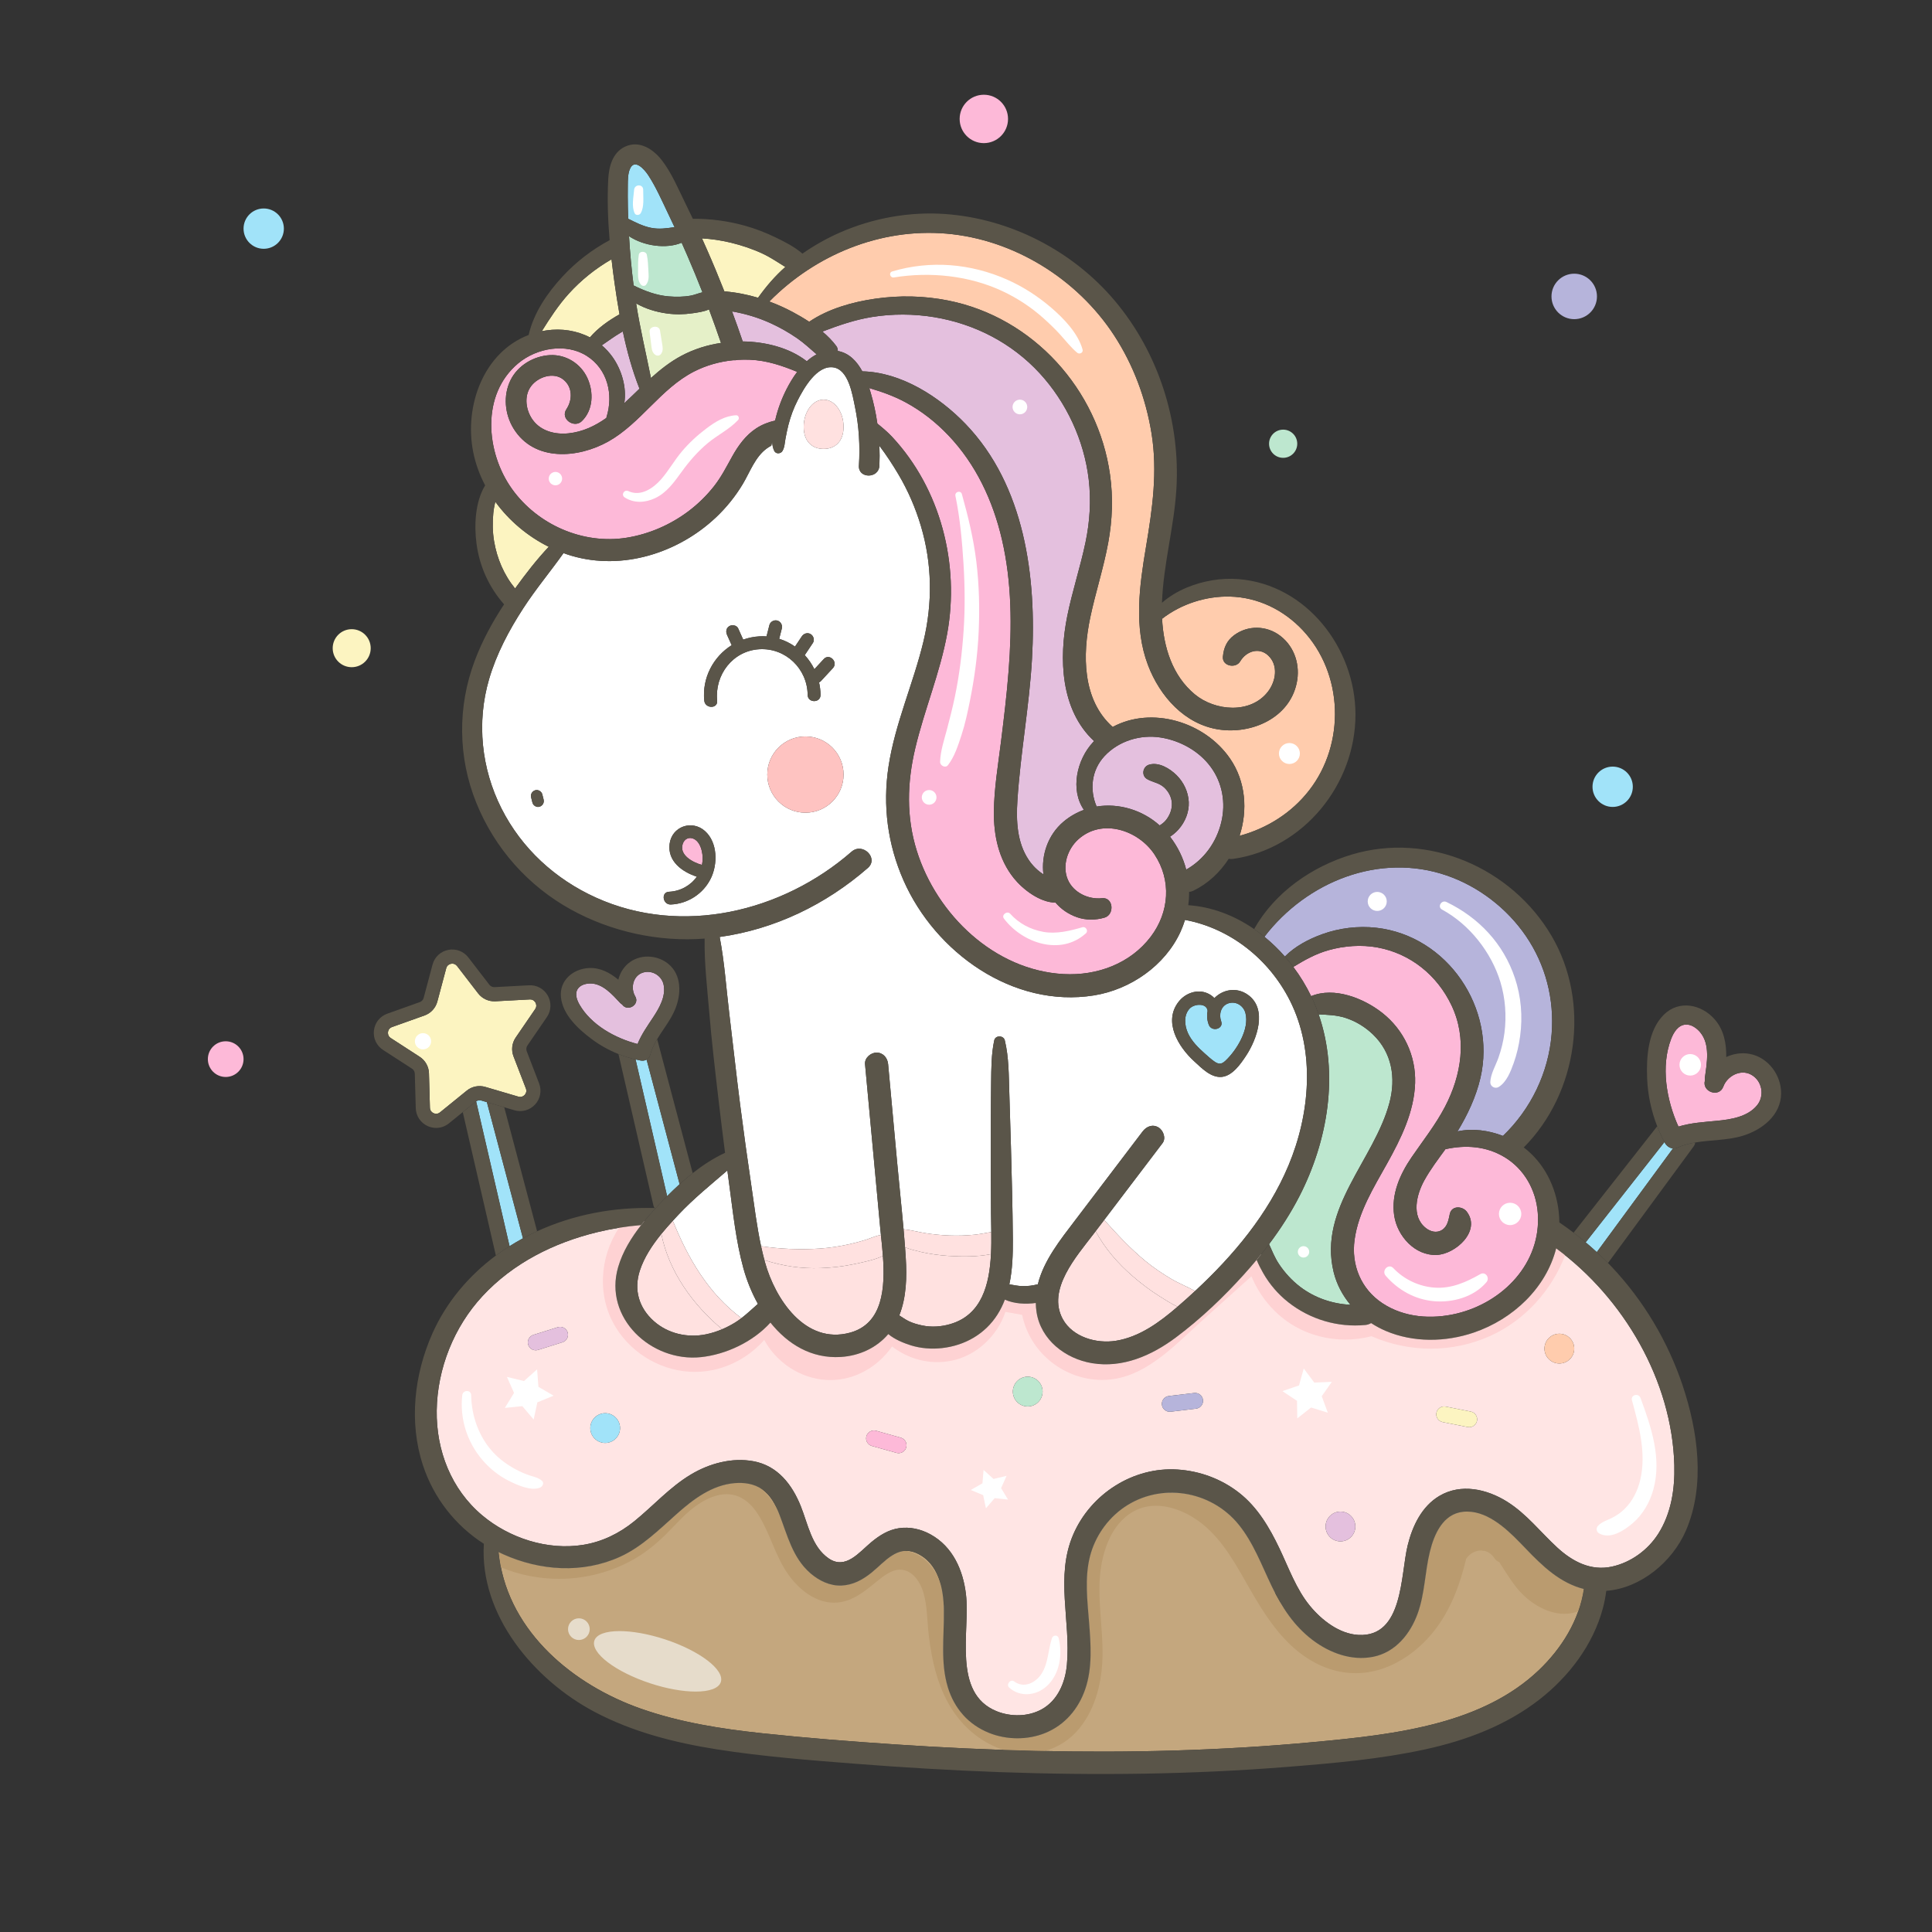 <svg xmlns="http://www.w3.org/2000/svg" viewBox="0 0 3125 3125" width="800" height="800">
	<rect x="0" y="0" width="3125" height="3125" fill="#333333" stroke="none"/>
	<defs>
		<clipPath clipPathUnits="userSpaceOnUse" id="cp1">
			<path d="M0 0L3125 0L3125 3125L0 3125Z" />
		</clipPath>
	</defs>
	<style>
		tspan { white-space:pre }
		.shp0 { fill: #a1e3f9 } 
		.shp1 { fill: #bde7cf } 
		.shp2 { fill: #fdb9d8 } 
		.shp3 { fill: #e5f0c8 } 
		.shp4 { fill: #fcf4c1 } 
		.shp5 { fill: #e4c0de } 
		.shp6 { fill: #ffe1e0 } 
		.shp7 { fill: #ffccad } 
		.shp8 { fill: #ffe5e4 } 
		.shp9 { fill: #ffffff } 
		.shp10 { fill: #b6b4db } 
		.shp11 { fill: #c4a77e } 
		.shp12 { fill: #fee3e3 } 
		.shp13 { fill: #fed2d3 } 
		.shp14 { fill: #dacbb7 } 
		.shp15 { fill: #c4b6a1 } 
		.shp16 { fill: #ba9b6f } 
		.shp17 { fill: #5a5549 } 
		.shp18 { fill: #fec3c1 } 
		.shp19 { fill: #e6dccb } 
	</style>
	<g id="Page 1" clip-path="url(#cp1)">
		<path id="Path 2" class="shp0" d="M1091.06 367.42C1087.64 360.08 1084.19 352.75 1080.67 345.45C1070.69 324.73 1061.21 302.73 1048.58 283.46C1042.27 273.84 1026.07 255.36 1018.69 273.79C1015.45 281.9 1015.59 291.17 1015.46 299.73C1015.29 311.64 1015.35 323.56 1015.58 335.47C1015.7 341.59 1015.87 347.7 1016.08 353.82C1027.94 359.68 1039.17 365.62 1052.63 368.41C1066.29 371.23 1078.18 369.21 1091.06 367.42Z" />
		<path id="Path 3" class="shp1" d="M1117.26 478.17C1123.14 477.1 1129.71 474.36 1136.21 472.76C1128.4 452.83 1120.26 433.04 1111.75 413.41C1108.74 406.45 1105.67 399.52 1102.57 392.6C1077.99 402.93 1041.7 398.2 1017.44 382.06C1019 408.69 1021.47 435.29 1024.86 461.74C1042.75 470.54 1061.32 477.69 1081.48 479.38C1093.33 480.37 1105.55 480.3 1117.26 478.17Z" />
		<path id="Path 4" class="shp2" d="M1272.39 629.16C1276.99 620.17 1282.69 610.48 1289.46 601.47C1264.7 591.36 1240.55 583.02 1212.8 581.87C1206.29 581.6 1199.75 581.68 1193.22 582.08C1190.94 582.68 1188.54 582.88 1186.18 582.64C1164.15 584.82 1142.49 590.84 1122.77 600.89C1068.67 628.46 1036.65 684.54 983.95 714.11C935.17 741.49 864.1 747.25 830.76 693.3C816.35 669.98 813.57 639.73 825.76 614.93C837.49 591.06 863.36 575.77 889.55 574.42C915.44 573.08 939.35 588.04 950.1 611.44C960.45 633.97 959.75 663.16 941.1 681.21C928.42 693.48 905.88 677.26 916.14 661.95C926.12 647.04 926.39 626.09 911.25 613.98C895.18 601.13 870.18 609.65 858.91 624.78C846.84 640.97 850.7 664.64 862.29 679.97C875.67 697.66 898.45 703.11 919.6 700.91C942.64 698.52 962.58 688.9 980.74 676.05C980.82 675.5 980.93 674.95 981.11 674.37C992.45 638.21 982.78 597.25 949.42 575.89C915.53 554.19 868.07 562.78 838.21 587.71C777.61 638.3 785.89 731.7 827.99 790.69C869.37 848.66 942.68 880.96 1013.25 869.8C1049.89 864 1084.94 848.66 1114.47 826.24C1129.61 814.74 1143.55 801 1155.26 786.02C1166.91 771.14 1175.32 754.43 1184.5 738.01C1194.34 720.43 1206.19 704 1223.26 692.82C1232.51 686.77 1242.95 682.68 1253.76 680.26C1253.96 679.42 1254.16 678.58 1254.35 677.78C1258.34 660.95 1264.52 644.56 1272.39 629.16Z" />
		<path id="Path 5" class="shp3" d="M1166.19 554.68C1159.99 536.51 1153.52 518.43 1146.79 500.44C1138.44 504.26 1127.91 505.55 1120.21 506.68C1106.03 508.75 1092.23 508.93 1078.04 506.94C1061.14 504.57 1043.98 499.38 1028.95 490.78C1035.31 531.34 1044.87 571.2 1052.91 611.39C1068.12 597.76 1084.28 585 1102.3 575.41C1122.38 564.72 1143.85 558.04 1166.19 554.68Z" />
		<path id="Path 6" class="shp4" d="M1226.15 481.64C1239.35 463.14 1253.54 446.62 1270.26 431.8C1258.24 424.39 1246.61 416.38 1233.63 410.32C1216.87 402.48 1199.1 396.6 1181.11 392.3C1166.05 388.7 1150.75 386.47 1135.41 385.55C1138.17 391.63 1140.89 397.73 1143.58 403.85C1153.38 426.11 1162.7 448.57 1171.6 471.18C1181.12 472.05 1190.63 473.36 1200.09 475.2C1208.87 476.9 1217.56 479.1 1226.15 481.64Z" />
		<path id="Path 7" class="shp5" d="M1320.92 573.17C1310.74 564.45 1301.03 555.23 1289.9 547.5C1276.21 537.99 1261.66 529.72 1246.5 522.8C1226.74 513.79 1205.6 507.4 1184.07 503.72C1190.06 519.81 1195.8 536 1201.33 552.26C1237.74 552.75 1276.9 562.29 1304.96 584.35C1309.89 579.93 1315.22 576.11 1320.92 573.17Z" />
		<path id="Path 8" class="shp6" d="M1491.81 2143.94C1506.84 2147.1 1522.8 2145.96 1537.46 2141.6C1588.1 2126.58 1600.38 2077.63 1602.91 2028.63C1580.41 2033.01 1555.64 2032.79 1533.94 2031.37C1519.24 2030.41 1504.39 2028.36 1490.02 2025.08C1481.68 2023.17 1472.42 2020.92 1463.9 2017.53C1464.31 2023.17 1464.71 2028.81 1465.06 2034.46C1467 2065.54 1466.19 2098.4 1454.58 2127.67C1459.65 2130.75 1464.44 2134.4 1469.84 2136.98C1476.78 2140.29 1484.3 2142.37 1491.81 2143.94Z" />
		<path id="Path 9" class="shp0" d="M2582.83 2025.32C2623.9 1969.41 2664.98 1913.5 2706.04 1857.58C2700.44 1857.11 2695.44 1853.38 2692.65 1848.16C2692.5 1847.87 2692.35 1847.58 2692.21 1847.29C2649.75 1901.35 2607.29 1955.4 2564.81 2009.46C2570.96 2014.6 2576.94 2019.9 2582.83 2025.32Z" />
		<path id="Path 10" class="shp7" d="M1308.86 520.44C1339.76 499.42 1378.99 488.42 1415.47 483.16C1454.93 477.46 1494.62 478.31 1533.75 486.1C1670.94 513.41 1776.15 629.9 1795.45 767.71C1800.62 804.59 1799.29 840.87 1792.61 877.5C1785.14 918.45 1772.06 958.09 1763.48 998.79C1750.81 1058.84 1750.34 1131.92 1799.75 1175.86C1862.8 1141.8 1948.44 1167.23 1989.61 1226.99C2015.04 1263.91 2018.41 1310.56 2004.98 1351.94C2049.23 1339.9 2088.98 1315.11 2117.54 1278.39C2176.54 1202.59 2173.1 1089.19 2106.9 1019.07C2076.05 986.42 2034.89 966.21 1989.76 964.97C1950.99 963.9 1910.62 976.83 1879.65 1000.87C1882.05 1046.66 1896.21 1093 1932.67 1123.15C1965.22 1150.07 2022.55 1155.31 2050.82 1118.84C2063.85 1102.02 2068.19 1075.91 2051.14 1060.11C2036.32 1046.39 2015.74 1053.33 2006.02 1069.76C1998.88 1081.83 1976.66 1077.58 1978.04 1062.18C1979.32 1047.87 1984.22 1036.43 1995.87 1027.68C2018.36 1010.79 2048.97 1011.56 2071.07 1028.64C2094.46 1046.73 2103.46 1076.58 2097.37 1105.09C2085.29 1161.65 2024.5 1187.87 1971.7 1179.99C1916.07 1171.7 1875.91 1126.05 1856.8 1075.67C1833.6 1014.57 1843.14 946.91 1853.69 884.27C1864 823.04 1872.63 762.7 1862.56 700.76C1853.43 644.58 1833.3 590.43 1802.22 542.68C1742.59 451.1 1639.98 387.22 1530.63 377.86C1423.99 368.74 1318.95 412.04 1244.37 487.69C1257.34 492.48 1269.99 498.15 1282.15 504.65C1290.94 509.35 1300.02 514.62 1308.86 520.44Z" />
		<path id="Path 11" class="shp0" d="M1948.45 1703.8C1953.45 1708.25 1958.58 1713 1964.07 1716.85C1971.04 1721.74 1975.63 1721.83 1981.92 1715.97C2000.13 1699.01 2021.39 1664.67 2014.48 1638.57C2011.29 1626.49 1998.79 1618.66 1986.5 1623.03C1974.66 1627.25 1971.24 1641.03 1975.21 1651.82C1979.85 1664.45 1959.71 1669.84 1955.12 1657.36C1952.25 1649.56 1951.86 1641.96 1953.29 1634.98C1951.86 1621.98 1931.75 1623.37 1924.26 1631.34C1914.35 1641.88 1915.86 1658.52 1921.38 1670.79C1927.27 1683.91 1937.87 1694.38 1948.45 1703.8Z" />
		<path id="Path 12" class="shp6" d="M1327.32 2051.17C1296.02 2052.27 1265.7 2047.9 1236.39 2038.1C1236.7 2039.27 1237 2040.43 1237.32 2041.59C1253.8 2101.1 1302.28 2175.15 1374.72 2155.62C1428.37 2141.17 1431.8 2082.6 1428.09 2031.46C1414.21 2038.05 1397.32 2041.32 1382.93 2044.41C1364.68 2048.33 1345.97 2050.51 1327.32 2051.17Z" />
		<path id="Path 13" class="shp2" d="M1122.03 1356.76C1114.37 1353.26 1107.1 1356.99 1104.43 1364.68C1097.99 1383.25 1120.96 1395.04 1135.42 1399.02C1136.98 1391.71 1136.97 1383.86 1134.99 1375.79C1133.17 1368.41 1129.37 1360.12 1122.03 1356.76Z" />
		<path id="Path 14" fill-rule="evenodd" class="shp8" d="M2517.12 2019.27C2626.38 2099.69 2704.56 2233.17 2708.21 2369.88C2709.23 2408.25 2703.21 2447.83 2682.31 2480.75C2665.48 2507.27 2637.73 2527.44 2606.96 2534.06C2573.06 2541.37 2543.46 2525.73 2519.04 2503.33C2491.81 2478.33 2469.27 2448.67 2437.54 2428.85C2404.92 2408.46 2363.04 2398.96 2328.13 2419.69C2299.54 2436.65 2284.56 2468.48 2276.92 2499.62C2265.17 2547.37 2270.15 2648.29 2197.31 2644.5C2166.27 2642.87 2137.67 2620.44 2118.71 2597.37C2096.6 2570.48 2084.29 2535.56 2069.44 2504.46C2053.42 2470.92 2034.11 2438 2004.44 2414.71C1975.74 2392.19 1940.82 2379.27 1904.42 2376.96C1832.69 2372.4 1764.25 2416.5 1735.95 2482.08C1706.52 2550.31 1732.23 2622.02 1725.71 2692.79C1723.08 2721.35 1710.95 2750.54 1684.83 2764.88C1662.96 2776.88 1635.03 2777.17 1612.08 2767.9C1539.81 2738.71 1569.38 2638.21 1562.47 2579.12C1557.87 2539.75 1541.21 2501.73 1505.04 2481.83C1489.4 2473.23 1471.71 2469.25 1453.99 2471.88C1436.86 2474.42 1422.66 2483.44 1409.54 2494.27C1389.75 2510.6 1367.9 2539.71 1340.27 2520.65C1312.81 2501.71 1306.84 2465.04 1295.26 2436.21C1281.32 2401.46 1258.04 2371 1219.22 2363.65C1184.18 2357.04 1147.49 2367 1117.31 2385.12C1083.3 2405.52 1056.63 2435.75 1026.04 2460.56C1001.64 2480.33 973.92 2493.94 942.8 2498.87C885.76 2507.96 823.82 2487.92 779.99 2451.06C729.85 2408.9 705.48 2346.31 706.38 2281.44C707.31 2213.67 734.32 2146.19 780.39 2096.48C830.03 2042.92 895.9 2010.06 966.22 1993C989.55 1987.34 1013.17 1983.55 1036.99 1981.6C1020.85 2002.21 1007.1 2024.69 999.87 2049.37C975.75 2131.62 1053.43 2203.56 1133.59 2195.21C1174.18 2191 1218 2170.52 1246.17 2139.33C1273.88 2173.94 1312.21 2197.94 1360.17 2194.9C1390.06 2193.02 1417.88 2180.23 1436.81 2157.88C1447.16 2166.67 1462.27 2172.67 1473.35 2176.13C1489.51 2181.19 1507.28 2182.44 1524.05 2180.52C1560.59 2176.35 1593.24 2157.9 1613.21 2126.63C1618.17 2118.85 1622.18 2110.67 1625.4 2102.19C1640.07 2108.81 1658.67 2109.96 1675.32 2107.58C1675.42 2112.42 1675.82 2117.31 1676.58 2122.31C1683.46 2167.19 1723.11 2197.77 1766.21 2204.96C1815.91 2213.25 1862.82 2192.62 1902.03 2163.33C1942.26 2133.27 1979.33 2097.87 2012.91 2060.59C2019.6 2053.16 2026.16 2045.59 2032.57 2037.88C2035.68 2045.41 2039.43 2052.6 2043.07 2059.02C2053.43 2077.26 2067.21 2093.31 2083.67 2106.31C2118.9 2134.15 2163.92 2147.56 2208.67 2143.17C2211.98 2142.83 2215.1 2141.79 2217.75 2140.13C2225.17 2144.96 2233.02 2149.17 2241.15 2152.67C2285.96 2171.85 2338.13 2171.04 2383.92 2155.44C2447.75 2133.67 2500.9 2083.03 2517.12 2019.27ZM2378.98 2283.21L2338.4 2275.15C2331.52 2273.79 2324.77 2278.31 2323.4 2285.19C2322.04 2292.08 2326.56 2298.83 2333.44 2300.21L2374.02 2308.25C2380.9 2309.6 2387.65 2305.1 2389.02 2298.21C2390.4 2291.31 2385.87 2284.56 2378.98 2283.21ZM2192.25 2469.08C2192.25 2455.79 2181.48 2445.02 2168.19 2445.02C2154.92 2445.02 2144.15 2455.79 2144.15 2469.08C2144.15 2482.38 2154.92 2493.15 2168.19 2493.15C2181.48 2493.15 2192.25 2482.38 2192.25 2469.08ZM1945.81 2264.33C1944.98 2257.38 1938.6 2252.35 1931.62 2253.17L1890.55 2258.06C1883.58 2258.9 1878.55 2265.27 1879.38 2272.25C1880.21 2279.21 1886.59 2284.25 1893.56 2283.42L1934.64 2278.52C1941.61 2277.69 1946.64 2271.31 1945.81 2264.33ZM1686.4 2250.85C1686.4 2237.58 1675.63 2226.79 1662.35 2226.79C1649.06 2226.79 1638.29 2237.58 1638.29 2250.85C1638.29 2264.15 1649.06 2274.92 1662.35 2274.92C1675.63 2274.92 1686.4 2264.15 1686.4 2250.85ZM1456.98 2325.42L1417.15 2314.25C1410.39 2312.35 1403.31 2316.33 1401.41 2323.08C1399.51 2329.85 1403.49 2336.94 1410.25 2338.83L1450.08 2350C1456.84 2351.9 1463.93 2347.92 1465.82 2341.17C1467.72 2334.4 1463.74 2327.31 1456.98 2325.42ZM1002.94 2309.9C1002.94 2296.63 992.17 2285.85 978.89 2285.85C965.6 2285.85 954.83 2296.63 954.83 2309.9C954.83 2323.19 965.6 2333.96 978.89 2333.96C992.17 2333.96 1002.94 2323.19 1002.94 2309.9ZM918.19 2155.12C916.09 2148.42 908.89 2144.67 902.19 2146.77L862.72 2159.15C856.02 2161.25 852.26 2168.44 854.36 2175.15C856.46 2181.83 863.66 2185.6 870.36 2183.5L909.83 2171.13C916.53 2169.02 920.29 2161.81 918.19 2155.12ZM2498.19 2181.38C2498.19 2194.67 2508.96 2205.44 2522.25 2205.44C2535.54 2205.44 2546.31 2194.67 2546.31 2181.38C2546.31 2168.08 2535.54 2157.33 2522.25 2157.33C2508.96 2157.33 2498.19 2168.08 2498.19 2181.38Z" />
		<path id="Path 15" class="shp4" d="M801.13 811.51C799.75 817.54 798.55 823.61 797.94 829.82C796.49 844.81 796.65 860.29 799.13 875.17C803.78 903.17 815.15 929.94 833.16 951.87C850 928.48 867.83 905.46 887.59 884.44C853.59 867.55 823.41 842.27 801.13 811.51Z" />
		<path id="Path 16" class="shp9" d="M1179.6 1916.41C1178.55 1908.68 1177.53 1900.94 1176.5 1893.21C1149.45 1916.48 1121.79 1938.83 1097.22 1964.99C1094.27 1968.13 1091.29 1971.33 1088.3 1974.59C1112.78 2035.32 1145.78 2092.29 1199.24 2132.08C1208.59 2124.94 1216.96 2116.85 1225.92 2109.02C1215.62 2090.54 1207.74 2070.71 1202.39 2051.22C1190.36 2007.34 1185.69 1961.39 1179.6 1916.41Z" />
		<path id="Path 17" class="shp5" d="M1726.26 996.6C1734.35 956.44 1747.37 917.49 1755.76 877.4C1762.8 843.78 1765.01 809.68 1761 775.51C1753.56 712.2 1724.85 650.66 1681.75 603.82C1636.7 554.85 1576.67 523.86 1511.16 513.02C1478.07 507.55 1443.32 507.37 1410.2 512.78C1382.25 517.34 1356.3 526.38 1330.24 536.29C1338.66 543.4 1346.34 551.15 1352.65 559.6C1354.54 562.12 1355.25 564.92 1355.12 567.69C1373.62 571.04 1386.07 584.5 1394.81 600.65C1457.7 601.94 1519.49 641.83 1561.63 685.61C1657.84 785.55 1676.82 933.56 1669.22 1066.16C1664.82 1142.74 1650.54 1218.34 1645.65 1294.81C1643.55 1327.6 1644.92 1362.4 1663.72 1390.59C1669.99 1399.99 1678.21 1408.2 1687.75 1414.29C1683.95 1383.67 1694.84 1350.5 1720.1 1329.16C1730.26 1320.58 1741.48 1314.24 1753.23 1309.93C1730.84 1277.69 1741.46 1228.93 1768.06 1200.4C1768.6 1199.83 1769.14 1199.28 1769.68 1198.72C1715.25 1148.37 1712.52 1064.84 1726.26 996.6Z" />
		<path id="Path 18" class="shp6" d="M1069.72 1995.92C1054.93 2014.09 1041.83 2033.9 1034.87 2055.41C1024.87 2086.29 1033.47 2115.5 1057.58 2136.92C1080.44 2157.23 1112.28 2164.38 1141.93 2158.25C1150.98 2156.4 1159.69 2153.6 1168.09 2150.04C1120.63 2110.56 1081.82 2056.51 1069.72 1995.92Z" />
		<path id="Path 19" class="shp0" d="M1045.89 1713.96C1043.06 1715.53 1039.58 1716.02 1036.2 1715.38C1033.46 1714.86 1030.74 1714.26 1028.03 1713.62C1045.04 1787.34 1062.05 1861.05 1079.06 1934.76C1085.58 1928.17 1092.33 1921.69 1099.28 1915.4C1081.49 1848.25 1063.69 1781.11 1045.89 1713.96Z" />
		<path id="Path 20" class="shp5" d="M1007.42 536.12C1006.07 536.89 1004.7 537.65 1003.36 538.44C993 544.56 983.32 551.81 973.36 558.57C979.73 563.95 985.53 570.17 990.59 577.23C1005.31 597.77 1013.99 626.37 1009.81 652.11C1018.2 644.4 1026.32 636.43 1034.35 628.7C1022.62 598.89 1014.08 567.71 1007.42 536.12Z" />
		<path id="Path 21" class="shp4" d="M1002.05 508.45C999.05 491.7 996.46 474.92 994.1 458.25C992.29 445.42 990.62 432.46 989.14 419.43C963.35 434.26 939.98 453 920 475.06C903.14 493.68 889.6 514.55 876.37 535.72C878.82 535.23 881.31 534.79 883.84 534.42C908.38 530.85 933.11 534.72 954.23 545.74C966.98 530.7 984.33 518.41 1002.05 508.45Z" />
		<path id="Path 22" class="shp6" d="M1832.37 2064.47C1808.49 2043.86 1787.04 2019.4 1772.21 1991.45C1771.03 1993 1769.85 1994.55 1768.67 1996.1C1741.84 2031.43 1692.81 2085.83 1719.08 2133.69C1735.11 2162.88 1773.66 2173.71 1804.85 2168.73C1843.01 2162.63 1875.58 2138.75 1904.59 2113.71C1894.34 2108.63 1884.41 2102.31 1875.38 2096.6C1860.27 2087.06 1845.9 2076.15 1832.37 2064.47Z" />
		<path id="Path 23" class="shp5" d="M1875.76 1335.14C1879.59 1332.72 1883.23 1330.01 1886.25 1326.16C1892.26 1318.5 1896.08 1308.64 1895.48 1298.81C1894.89 1289.19 1890.1 1280.3 1883.08 1273.79C1874.89 1266.19 1864.74 1265.55 1855.47 1260.2C1845.75 1254.6 1848.2 1240.08 1858.51 1236.91C1874.23 1232.08 1892.21 1243.06 1903.07 1253.81C1914.66 1265.28 1922.09 1280.99 1922.82 1297.35C1923.54 1313.53 1916.97 1329.61 1906.27 1341.6C1902.52 1345.8 1897.79 1349.98 1892.52 1353.33C1905.02 1369.49 1913.77 1387.6 1918.69 1406.59C1947.67 1390.18 1967.76 1362.16 1975.52 1329.57C1982.89 1298.66 1977.27 1266.14 1958.29 1240.43C1939.22 1214.6 1909 1198 1877.58 1192.95C1844.65 1187.67 1809.31 1198.45 1786.47 1223.08C1765.38 1245.84 1762.12 1277.39 1773.79 1304.56C1809.65 1298.73 1847.79 1310.06 1875.76 1335.14Z" />
		<path id="Path 24" class="shp1" d="M2102.92 2081.36C2126.48 2099.35 2155.04 2109 2184.29 2110.5C2171.48 2095.15 2161.92 2077.16 2157.13 2057.43C2132.1 1954.22 2222.81 1876.19 2247.42 1783.76C2258.15 1743.47 2251.52 1702.82 2220.83 1673.29C2208.15 1661.07 2192.56 1651.54 2175.73 1646.24C2161.6 1641.78 2147.33 1641.46 2132.9 1640.73C2166.31 1737.11 2147.62 1845.51 2101.88 1934.7C2087.87 1962 2071.16 1987.89 2052.69 2012.45C2057.54 2023.17 2061.9 2034.16 2068.49 2044.16C2077.7 2058.14 2089.58 2071.2 2102.92 2081.36Z" />
		<path id="Path 25" class="shp2" d="M1639.97 1420.57C1615.12 1389.72 1607.14 1350.98 1607.62 1312.02C1608.07 1275.02 1614.32 1237.99 1618.9 1201.33C1623.75 1162.5 1628.48 1123.64 1631.46 1084.62C1636.86 1013.94 1636.76 941.89 1620.61 872.51C1606.04 809.91 1578.6 751.07 1534.01 704.22C1513.78 682.96 1490.67 664.79 1464.83 650.81C1446.13 640.7 1426.29 633.66 1406.04 627.74C1406.82 630.15 1407.56 632.53 1408.24 634.86C1413.11 651.35 1416.73 668.16 1419.14 685.14C1427.34 691.81 1435.55 698.64 1442.69 706.27C1521.53 790.61 1552.57 912.53 1532.04 1025.08C1520.5 1088.35 1495.21 1147.98 1480.4 1210.41C1467.22 1265.96 1465.75 1321.39 1482.93 1376.23C1515.28 1479.56 1608.71 1569.53 1720.39 1575.56C1774.21 1578.46 1828.07 1558.91 1861.34 1515.12C1891.41 1475.53 1895.14 1423.82 1867.35 1382.02C1841.24 1342.75 1782.67 1322.91 1744.1 1357.68C1726.74 1373.33 1717.71 1400.25 1727.1 1422.57C1735.98 1443.68 1760.43 1455.28 1782.44 1452.85C1801.01 1450.81 1803.16 1479.31 1786.69 1484.22C1772.33 1488.49 1756.55 1488.62 1742.31 1483.67C1727.75 1478.6 1716.1 1470.3 1707.31 1459.98C1681.88 1459.8 1654.36 1438.45 1639.97 1420.57Z" />
		<path id="Path 26" class="shp10" d="M2138.54 1511.09C2166.33 1501.06 2196.71 1497.35 2226.08 1500.63C2341.58 1513.57 2420.52 1631.08 2394.65 1743.28C2387.56 1773.97 2373.83 1803.19 2357.52 1830.01C2381.52 1824.71 2407.92 1828.32 2431.02 1837.31C2476.13 1794.06 2504.73 1735.14 2509.75 1672.62C2514.27 1616.2 2500.08 1560.87 2468.17 1514.07C2437.56 1469.22 2391.56 1433.84 2340.21 1416.15C2231.08 1378.53 2113.4 1426.09 2045.18 1515.22C2057.05 1524.88 2068.13 1535.61 2078.27 1547.16C2094.77 1530.49 2117.02 1518.86 2138.54 1511.09Z" />
		<path id="Path 27" class="shp2" d="M2235.81 1638.32C2270.6 1665.77 2290.44 1707.55 2288.94 1751.93C2287.37 1798.55 2266.1 1841.64 2243.83 1881.61C2222.15 1920.55 2197.21 1960.27 2191.02 2005.34C2185.42 2046 2201.35 2084.85 2235.81 2107.79C2271.08 2131.29 2315.63 2134.35 2356.08 2124.71C2431.29 2106.77 2493.44 2042.67 2487.37 1962C2484.6 1925.08 2465.56 1890.85 2433.56 1871.64C2403.98 1853.87 2370.71 1851.52 2337.96 1858.84C2326.04 1875.24 2313.73 1891.38 2303.94 1909.08C2291.29 1931.91 2282.19 1967.15 2306.19 1986.26C2313.71 1992.24 2323.71 1994.88 2332.25 1989.57C2341.44 1983.87 2342.9 1973.34 2345.02 1963.59C2348.04 1949.65 2365.5 1950.55 2372.58 1959.99C2395.98 1991.18 2354.27 2028.52 2324.08 2029.82C2288.46 2031.36 2260.02 1999.2 2255.08 1966.11C2249.98 1931.87 2264.44 1899.29 2283.42 1871.63C2301.9 1844.67 2322.04 1819.32 2337.25 1790.22C2364.02 1739.01 2373.33 1679.78 2347.81 1626.15C2324.56 1577.31 2281.33 1542.27 2227.88 1532.51C2201.85 1527.77 2174.19 1529.83 2148.83 1536.97C2127.88 1542.87 2109.96 1553.03 2091.94 1563.99C2103.13 1578.87 2112.81 1594.78 2120.75 1611.27C2158.17 1595.7 2205.87 1614.71 2235.81 1638.32Z" />
		<path id="Path 28" fill-rule="evenodd" class="shp9" d="M1496.46 1994.57C1484.98 1992.74 1473.2 1989.4 1461.52 1988.3C1458.42 1952.95 1454.59 1917.63 1451.34 1882.34C1446.41 1828.65 1441.47 1774.95 1436.54 1721.24C1435.61 1711.2 1428.61 1702.57 1417.86 1702.57C1408.48 1702.57 1398.25 1711.14 1399.18 1721.24C1407.35 1809.37 1415.52 1897.49 1423.69 1985.62C1424.04 1989.42 1424.45 1993.45 1424.89 1997.63C1424.47 1997.68 1424.05 1997.73 1423.63 1997.81C1415.26 1999.31 1407.22 2003.24 1399.08 2005.77C1390.85 2008.33 1382.51 2010.54 1374.1 2012.4C1358.07 2015.96 1341.86 2018.49 1325.48 2019.57C1294.26 2021.62 1262.07 2020.34 1231.01 2015.67C1224.04 1983.18 1220.03 1949.91 1215.2 1917.16C1208.82 1874 1202.83 1830.78 1197.26 1787.51C1190.95 1738.58 1185.73 1689.54 1179.75 1640.58C1174.69 1599.17 1172 1556.66 1164.05 1515.54C1253.18 1503.14 1335.96 1463.02 1403.71 1403.93C1421.79 1388.16 1395.38 1361.93 1377.4 1377.62C1265.71 1475.13 1102.71 1514.49 964.2 1451.98C898.19 1422.19 843.84 1372.53 811.12 1307.66C778.47 1242.95 770.75 1168.41 791.04 1098.75C802.98 1057.78 823.24 1019.61 846.39 983.92C866.47 952.96 890.16 924.69 911.49 894.68C915.81 896.25 920.17 897.7 924.56 898.99C1006.66 923.12 1096.8 894.63 1157.98 836.94C1174.85 821.03 1189.71 802.6 1201.6 782.68C1213.14 763.34 1221.62 738.62 1240.65 725.11C1242.91 723.5 1245.23 722.1 1247.59 720.86C1247.95 718.68 1248.43 716.49 1248.96 714.31C1249.19 719.84 1250.2 725.06 1252.45 729.5C1255.1 734.72 1262.82 734.18 1265.61 729.5C1269.27 723.33 1269.22 716.26 1270.55 709.3C1271.96 701.9 1273.41 694.46 1275.29 687.17C1278.8 673.48 1283.71 660.2 1290.15 647.61C1300 628.35 1321.04 590.67 1347.56 594.17C1372.69 597.48 1378.85 638.63 1382.87 657.83C1389.43 689.15 1391.3 721.32 1389.3 753.23C1387.97 774.44 1421.46 774.54 1422.41 753.23C1422.89 742.52 1422.89 731.81 1422.44 721.13C1433.66 735.95 1443.9 751.65 1453.18 767.3C1468.76 793.57 1480.91 821.74 1489.62 851.01C1507.77 912.01 1508.56 975.48 1493.75 1037.24C1477.4 1105.47 1447.73 1170.24 1437.16 1239.9C1427.58 1303.05 1435.69 1365.49 1461.42 1423.99C1512.72 1540.64 1638.55 1631.06 1769.51 1610.06C1828.44 1600.6 1884.61 1561.82 1909.6 1506.82C1912.42 1500.62 1914.78 1494.31 1916.73 1487.93C1990.26 1501.63 2052.82 1551.75 2086.44 1618.46C2127.94 1700.81 2118.87 1802.26 2084.1 1885.21C2051.09 1963.94 1995.15 2030.59 1933 2088.25C1920.36 2081.09 1906.41 2075.73 1893.87 2068.25C1879.46 2059.66 1865.54 2050.27 1852.59 2039.61C1828.28 2019.6 1806.98 1996.62 1786.04 1973.24C1817.49 1931.84 1848.93 1890.45 1880.38 1849.05C1886.49 1841.01 1881.64 1828.16 1873.68 1823.5C1864.09 1817.89 1854.25 1822.14 1848.13 1830.2C1811.72 1878.13 1775.31 1926.05 1738.9 1973.98C1714.96 2005.51 1688.11 2038.95 1678.74 2077.28C1670.52 2079.36 1662.31 2080.6 1653.43 2080.28C1646.38 2080.03 1639.5 2078.62 1632.61 2077.38C1637.67 2053.69 1638.44 2028.78 1638.27 2004.96C1637.91 1954.98 1636.57 1904.97 1635.2 1855C1634.4 1826 1633.56 1797 1632.58 1768C1631.63 1739.92 1631.96 1710.19 1625.28 1682.77C1623.25 1674.47 1610.04 1674.19 1608.18 1682.77C1603.36 1705.04 1603.43 1728.73 1603.13 1751.43C1602.81 1774.9 1602.71 1798.38 1602.66 1821.86C1602.57 1868.82 1602.61 1915.77 1602.97 1962.73C1603.04 1972.06 1603.3 1982.2 1603.42 1992.76C1594.28 1994.38 1585.17 1996.25 1575.89 1997.18C1562.59 1998.51 1549.2 1998.91 1535.85 1998.42C1522.62 1997.93 1509.52 1996.64 1496.46 1994.57ZM1364.44 1252.86C1364.44 1218.8 1336.83 1191.19 1302.77 1191.19C1268.71 1191.19 1241.1 1218.8 1241.1 1252.86C1241.1 1286.92 1268.71 1314.53 1302.77 1314.53C1336.83 1314.53 1364.44 1286.92 1364.44 1252.86ZM1306.38 1123.96C1306.52 1137.36 1327.35 1137.4 1327.21 1123.96C1327.14 1117.07 1326.31 1110.33 1324.83 1103.81C1325.94 1103.28 1327.02 1102.5 1328.04 1101.41C1334.42 1094.5 1340.82 1087.59 1347.21 1080.69C1356.3 1070.86 1341.61 1056.09 1332.48 1065.95C1327.4 1071.44 1322.33 1076.93 1317.25 1082.41C1313.14 1074.08 1307.86 1066.41 1301.65 1059.62C1301.8 1059.42 1301.98 1059.24 1302.13 1059.03C1306.38 1052.64 1310.63 1046.26 1314.89 1039.88C1318.01 1035.19 1315.8 1028.35 1311.15 1025.62C1306.05 1022.64 1300.03 1024.67 1296.9 1029.36C1293.24 1034.85 1289.58 1040.34 1285.92 1045.83C1278.16 1040.39 1269.55 1036.11 1260.36 1033.25C1261.78 1027.69 1263.19 1022.13 1264.6 1016.57C1265.99 1011.12 1262.83 1005.27 1257.33 1003.76C1251.97 1002.29 1245.91 1005.56 1244.51 1011.04C1242.96 1017.15 1241.41 1023.26 1239.85 1029.37C1236.02 1029.1 1232.14 1029.07 1228.19 1029.3C1219.07 1029.83 1210.32 1031.68 1202.09 1034.6C1202.02 1034.41 1201.97 1034.21 1201.88 1034.02C1199.25 1028.15 1196.62 1022.29 1193.99 1016.43C1191.69 1011.29 1184.22 1010.07 1179.74 1012.69C1174.45 1015.78 1173.69 1021.79 1176 1026.94C1178.49 1032.5 1180.98 1038.05 1183.47 1043.6C1153.95 1062.12 1135.38 1096.27 1139.16 1133.35C1140.51 1146.56 1161.36 1146.7 1160 1133.35C1155.74 1091.63 1185.26 1052.66 1228.19 1050.13C1270.71 1047.63 1305.93 1081.66 1306.38 1123.96ZM1140.17 1344.12C1119.2 1325.54 1086.72 1336.75 1083.07 1365.02C1079.44 1393.06 1103.46 1410.32 1127.11 1418.02C1117.25 1432.1 1100.67 1441.59 1082.12 1442.41C1068.76 1443 1071.81 1463.62 1085.12 1463.03C1112.66 1461.82 1137.67 1445.59 1149.79 1420.78C1161.17 1397.48 1160.85 1362.44 1140.17 1344.12ZM879.3 1293.3C878.59 1290.46 877.88 1287.62 877.17 1284.79C875.98 1280.03 870.37 1276.7 865.64 1278.24C860.71 1279.83 857.81 1284.67 859.09 1289.77C859.8 1292.61 860.51 1295.44 861.22 1298.28C862.41 1303.04 868.01 1306.36 872.75 1304.83C877.68 1303.23 880.57 1298.4 879.3 1293.3ZM1931.25 1716.31C1943.23 1727.27 1958.65 1743.69 1976.36 1741.86C1993.54 1740.08 2006.81 1720.82 2015.54 1707.59C2033.02 1681.13 2050.74 1632.07 2018.5 1609.11C1999.85 1595.82 1977.61 1600.76 1964.28 1614.44C1961.11 1611.1 1957.19 1608.34 1952.53 1606.39C1936.24 1599.57 1917.35 1606.53 1906.69 1619.95C1880.98 1652.35 1905.9 1693.13 1931.25 1716.31ZM1364.44 690.45C1364.44 666.13 1350.01 646.42 1332.2 646.42C1314.4 646.42 1299.97 666.13 1299.97 690.45C1299.97 714.76 1314.4 726.13 1332.2 726.13C1350.01 726.13 1364.44 714.76 1364.44 690.45Z" />
		<path id="Path 29" class="shp4" d="M785.01 1758.09L838.46 1773.82C843.84 1775.4 847.37 1772.37 848.64 1771C849.91 1769.62 852.64 1765.86 850.62 1760.62L830.6 1708.63C826.7 1698.52 828.03 1687.14 834.15 1678.2L865.63 1632.23C868.8 1627.6 867.01 1623.31 866.1 1621.67C865.18 1620.05 862.41 1616.27 856.84 1616.59L801.21 1619.56C790.4 1620.12 779.97 1615.36 773.36 1606.78L739.37 1562.64C736.9 1559.42 733.79 1558.72 731.56 1558.72C730.71 1558.72 729.98 1558.83 729.48 1558.93C727.64 1559.3 723.22 1560.74 721.77 1566.16L707.41 1619.99C704.62 1630.46 696.86 1638.89 686.64 1642.52L634.16 1661.21C628.87 1663.09 627.8 1667.62 627.58 1669.48C627.36 1671.33 627.37 1675.98 632.08 1679.04L678.84 1709.33C687.93 1715.22 693.54 1725.2 693.85 1736.04L695.4 1791.73C695.56 1797.34 699.53 1799.76 701.23 1800.54C702.93 1801.32 707.35 1802.76 711.71 1799.22L754.97 1764.11C763.38 1757.28 774.61 1755.03 785.01 1758.09Z" />
		<path id="Path 30" class="shp0" d="M778.54 1780.07C775.65 1779.21 772.55 1779.73 770.08 1781.42C770.2 1781.8 770.32 1782.19 770.41 1782.6C788.34 1860.29 806.27 1937.98 824.2 2015.67C831.28 2011.19 838.52 2006.95 845.9 2002.96C826.45 1929.55 806.99 1856.13 787.53 1782.72L778.54 1780.07Z" />
		<path id="Path 31" class="shp5" d="M1056.44 1645.54C1066.35 1630.51 1077.27 1611.69 1073.42 1592.88C1070.18 1577.07 1052.6 1567.49 1037.49 1574.08C1023.35 1580.25 1020.03 1599.07 1027.4 1611.41C1035.53 1625 1014.88 1637.33 1006.31 1624.76C1005.21 1624.15 1004.13 1623.32 1003.12 1622.24C990.39 1608.69 974.63 1590.36 954.27 1590.76C947.32 1590.9 939.07 1593.1 934.82 1599.11C929.16 1607.12 933.06 1617.55 937.44 1625.13C956.33 1657.81 994.81 1679.29 1031.25 1688.67C1037.48 1673.19 1047.18 1659.58 1056.44 1645.54Z" />
		<path id="Path 32" class="shp11" d="M1036.51 2763.73C1099.68 2785.96 1166.29 2796.44 1232.66 2803.52C1304.96 2811.23 1377.54 2816.92 1450.08 2821.73C1599.6 2831.65 1749.58 2835.92 1899.39 2831.46C1974.57 2829.23 2049.68 2824.81 2124.56 2817.81C2192.75 2811.46 2261.56 2804.44 2327.83 2786.4C2387.12 2770.23 2444.27 2744.27 2489.13 2701.42C2525.92 2666.27 2554.33 2620.92 2561.85 2570.23C2557.31 2569.1 2552.81 2567.71 2548.31 2565.98C2511.4 2551.85 2485.06 2522.65 2458.21 2494.94C2435 2471.02 2402.79 2441.5 2366.52 2445.35C2333.98 2448.81 2319.81 2481.67 2312.94 2509.54C2304.77 2542.6 2304.81 2577.25 2293.23 2609.52C2281.33 2642.71 2257.31 2672.67 2221.06 2679.9C2186.23 2686.81 2151.06 2673.85 2123.35 2652.96C2092.85 2629.94 2073.21 2599.48 2056.84 2565.42C2040.61 2531.67 2027.13 2494.88 2003.15 2465.58C1958.02 2410.46 1876.8 2397.56 1817.92 2438.33C1790.92 2457.02 1770.9 2486.12 1762.94 2517.92C1754.26 2552.56 1758.89 2589.48 1761.65 2624.6C1764.45 2660.04 1767.15 2697.65 1755.51 2731.92C1744.51 2764.31 1722.25 2790.4 1690.31 2803.27C1661.98 2814.71 1628.12 2814.38 1599.83 2803C1566.56 2789.6 1543.61 2763.67 1533.16 2729.35C1520.83 2688.94 1527.25 2646.56 1526.69 2605.15C1526.22 2569.67 1518.42 2528.04 1482.22 2512.08C1451.21 2498.4 1430.81 2526.94 1409.22 2544.17C1395.11 2555.42 1379.76 2563.77 1361.34 2564.63C1342.4 2565.5 1324.7 2556.81 1310.7 2544.67C1281.94 2519.73 1273.56 2483.06 1260.41 2449.1C1254.6 2434.08 1246.51 2418.52 1232.99 2409.1C1219.7 2399.85 1203.55 2397.62 1187.71 2399.04C1151.35 2402.33 1121.5 2425.02 1095.16 2448.37C1066.41 2473.87 1038.38 2502 1002.93 2518.12C942.51 2545.6 873.81 2540.94 814.04 2514.1C811.49 2512.96 808.98 2511.75 806.47 2510.52C806.83 2513.98 807.25 2517.42 807.73 2520.83C824.75 2640.96 928.02 2725.56 1036.51 2763.73Z" />
		<path id="Path 33" class="shp2" d="M2831.96 1738.01C2814.77 1729.03 2793.73 1740.63 2787.48 1757.57C2780.58 1776.24 2752.23 1765.75 2757.77 1747.46C2757.5 1745.9 2757.46 1744.19 2757.73 1742.34C2760.94 1719.2 2766.46 1689.32 2750.02 1669.71C2744.4 1663.01 2735.75 1656.67 2726.5 1657.26C2714.21 1658.03 2707.08 1670.08 2703.1 1680.34C2686.02 1724.6 2695.33 1779.2 2714.88 1822.26C2734.96 1816.14 2755.92 1814.91 2776.96 1812.9C2799.48 1810.76 2826.52 1806.59 2841.9 1787.99C2854.79 1772.36 2850.33 1747.6 2831.96 1738.01Z" />
		<path id="Path 34" class="shp12" d="M1788.58 2206.81C1781.2 2206.81 1773.74 2206.21 1766.21 2204.96C1723.11 2197.77 1683.46 2167.19 1676.58 2122.31C1675.82 2117.31 1675.42 2112.42 1675.32 2107.58C1670.16 2108.31 1664.81 2108.71 1659.46 2108.71C1647.52 2108.71 1635.53 2106.75 1625.4 2102.19C1622.18 2110.67 1618.17 2118.85 1613.21 2126.63C1593.24 2157.9 1560.59 2176.35 1524.05 2180.52C1519.14 2181.08 1514.14 2181.38 1509.12 2181.38C1497 2181.38 1484.78 2179.71 1473.35 2176.13C1462.27 2172.67 1447.16 2166.67 1436.81 2157.88C1417.88 2180.23 1390.06 2193.02 1360.17 2194.9C1357.44 2195.08 1354.72 2195.17 1352.05 2195.17C1307.87 2195.17 1272.3 2171.96 1246.17 2139.33C1218 2170.52 1174.18 2191 1133.59 2195.21C1129.33 2195.67 1125.07 2195.88 1120.84 2195.88C1045.45 2195.88 977.04 2127.25 999.87 2049.37C1007.1 2024.69 1020.85 2002.21 1036.99 1981.6C1025.06 1982.57 1013.18 1984.01 1001.36 1985.92C1005.75 1979.36 1010.67 1973.12 1016.1 1967.29C1019.3 1963.86 1022.94 1962.42 1026.48 1962.42C1038.16 1962.42 1048.72 1978.1 1038.2 1989.39C1017.93 2011.15 1006.66 2040.18 1006.27 2069.88C1005.59 2121.48 1040.65 2167.85 1089.85 2183C1100.59 2186.31 1111.59 2187.88 1122.54 2187.88C1162.81 2187.88 1202.23 2166.56 1223.99 2131.73C1227.23 2126.54 1231.99 2124.42 1236.74 2124.42C1237.07 2124.42 1237.4 2124.42 1237.72 2124.44C1239.04 2124.15 1240.4 2123.98 1241.75 2123.98C1246.1 2123.98 1250.4 2125.62 1253.35 2129.25C1253.85 2129.19 1254.35 2129.17 1254.85 2129.17C1259.58 2129.17 1264.27 2131.37 1267.37 2136.73C1279.35 2157.44 1295.44 2178.04 1319.1 2185.67C1324.43 2187.4 1330.27 2188.31 1336.12 2188.31C1351.69 2188.31 1367.31 2181.77 1373.41 2166.21C1375.97 2159.69 1381.5 2154.69 1388.39 2154.69C1389.76 2154.69 1391.17 2154.87 1392.63 2155.29C1400.13 2157.44 1406.65 2166.6 1403.54 2174.52C1403.09 2175.67 1402.61 2176.81 1402.11 2177.92C1409.41 2171.58 1415.7 2164.1 1420.61 2155.75C1420.31 2155.37 1419.99 2155 1419.69 2154.6C1414.58 2147.9 1418.65 2137 1425.3 2133.23C1427.8 2131.79 1430.33 2131.15 1432.78 2131.15C1434.95 2131.15 1437.07 2131.67 1439.05 2132.56C1439.83 2132.44 1440.64 2132.35 1441.46 2132.35C1442.81 2132.35 1444.21 2132.54 1445.66 2132.96C1452.5 2134.92 1458.46 2142.69 1457.15 2150.02C1473.04 2164.06 1494.55 2172.21 1515.76 2172.21C1521.89 2172.21 1527.99 2171.52 1533.92 2170.1C1565.69 2162.54 1590.55 2136.98 1598.49 2105.54C1599.46 2101.69 1601.44 2098.92 1603.92 2097.1C1606.71 2092.54 1611.51 2089.1 1617.7 2089.1C1618.7 2089.1 1619.74 2089.19 1620.81 2089.38C1639.69 2092.73 1658.56 2096.08 1677.43 2099.44C1690.44 2101.75 1691.26 2115.54 1684.71 2123.73C1691.87 2151.31 1709.2 2175.27 1734.79 2189.06C1749.45 2196.96 1765.51 2200.73 1781.6 2200.73C1799.51 2200.73 1817.44 2196.04 1833.45 2187.15C1866.82 2168.62 1894.36 2139.13 1922.51 2113.83C1953.96 2085.58 1985.4 2057.32 2016.85 2029.06C2019.8 2026.41 2023.92 2025.12 2028.04 2025.12C2034.16 2025.12 2040.29 2027.95 2042.64 2033.28C2045.55 2035.03 2047.96 2037.87 2049.25 2041.98C2067.24 2099.35 2120.29 2135.21 2177.13 2135.21C2189.04 2135.21 2201.13 2133.65 2213.08 2130.35C2214.23 2129.85 2215.44 2129.48 2216.71 2129.27C2217.56 2129.02 2218.42 2128.79 2219.27 2128.52C2221.04 2127.94 2222.73 2127.67 2224.31 2127.67C2229.79 2127.67 2233.96 2130.85 2236.29 2135.23C2260.94 2145.4 2287.79 2150.6 2314.6 2150.6C2343.25 2150.6 2371.88 2144.67 2397.75 2132.48C2446 2109.77 2484.65 2068.33 2502.92 2018.1C2505.62 2010.67 2511.98 2007.45 2518.25 2007.45C2527.83 2007.45 2537.21 2014.96 2533.06 2026.4C2532.58 2027.72 2532.08 2029.05 2531.58 2030.36C2526.83 2026.56 2522 2022.86 2517.12 2019.27C2500.9 2083.03 2447.75 2133.67 2383.92 2155.44C2361.67 2163.02 2337.92 2167.1 2314.21 2167.1C2289.17 2167.1 2264.19 2162.54 2241.15 2152.67C2233.02 2149.17 2225.17 2144.96 2217.75 2140.13C2215.1 2141.79 2211.98 2142.83 2208.67 2143.17C2203.08 2143.71 2197.5 2143.98 2191.92 2143.98C2152.83 2143.98 2114.5 2130.69 2083.67 2106.31C2067.21 2093.31 2053.43 2077.26 2043.07 2059.02C2039.43 2052.6 2035.68 2045.41 2032.57 2037.88C2026.16 2045.59 2019.6 2053.16 2012.91 2060.59C1979.33 2097.87 1942.26 2133.27 1902.03 2163.33C1868.76 2188.19 1829.94 2206.81 1788.58 2206.81Z" />
		<path id="Path 35" class="shp13" d="M1343.22 2232.27C1341.03 2232.27 1338.84 2232.21 1336.64 2232.08C1294.28 2229.54 1256.1 2203.94 1236.13 2167.37C1217.07 2189 1192.12 2205.04 1164.19 2213.27C1150.96 2217.19 1137.49 2219.04 1124.15 2219.04C1073.36 2219.04 1024.31 2192.06 996.6 2147.98C965.39 2098.33 969.45 2033.58 1001.36 1985.92C1013.18 1984.01 1025.06 1982.57 1036.99 1981.6C1020.85 2002.21 1007.1 2024.69 999.87 2049.37C977.04 2127.25 1045.45 2195.88 1120.84 2195.88C1125.07 2195.88 1129.33 2195.67 1133.59 2195.21C1174.18 2191 1218 2170.52 1246.17 2139.33C1272.3 2171.96 1307.87 2195.17 1352.05 2195.17C1354.72 2195.17 1357.44 2195.08 1360.17 2194.9C1390.06 2193.02 1417.88 2180.23 1436.81 2157.88C1447.16 2166.67 1462.27 2172.67 1473.35 2176.13C1484.78 2179.71 1497 2181.38 1509.12 2181.38C1514.14 2181.38 1519.14 2181.08 1524.05 2180.52C1560.59 2176.35 1593.24 2157.9 1613.21 2126.63C1618.17 2118.85 1622.18 2110.67 1625.4 2102.19C1635.53 2106.75 1647.52 2108.71 1659.46 2108.71C1664.81 2108.71 1670.16 2108.31 1675.32 2107.58C1675.42 2112.42 1675.82 2117.31 1676.58 2122.31C1683.46 2167.19 1723.11 2197.77 1766.21 2204.96C1773.74 2206.21 1781.2 2206.81 1788.58 2206.81C1829.94 2206.81 1868.76 2188.19 1902.03 2163.33C1942.26 2133.27 1979.33 2097.87 2012.91 2060.59C2019.6 2053.16 2026.16 2045.59 2032.57 2037.88C2035.68 2045.41 2039.43 2052.6 2043.07 2059.02C2053.43 2077.26 2067.21 2093.31 2083.67 2106.31C2114.5 2130.69 2152.83 2143.98 2191.92 2143.98C2197.5 2143.98 2203.08 2143.71 2208.67 2143.17C2211.98 2142.83 2215.1 2141.79 2217.75 2140.13C2225.17 2144.96 2233.02 2149.17 2241.15 2152.67C2264.19 2162.54 2289.17 2167.1 2314.21 2167.1C2337.92 2167.1 2361.67 2163.02 2383.92 2155.44C2447.75 2133.67 2500.9 2083.03 2517.12 2019.27C2522 2022.86 2526.83 2026.56 2531.58 2030.36C2509.77 2087.21 2466.48 2135.54 2410.65 2160.79C2380.04 2174.65 2347.23 2181.44 2314.4 2181.44C2281.65 2181.44 2248.9 2174.67 2218.35 2161.33C2204.52 2164.94 2190.25 2166.75 2175.98 2166.75C2147.71 2166.75 2119.48 2159.65 2094.75 2145.5C2062.79 2127.23 2038.18 2098.17 2024.24 2064.38L1944.61 2135.94C1898.33 2177.52 1849.66 2232.06 1782.84 2232.06C1780.98 2232.06 1779.11 2232.02 1777.23 2231.94C1717.13 2229.21 1665.28 2185.56 1653.32 2126.77C1644.3 2125.17 1635.27 2123.56 1626.25 2121.96C1613.33 2160.67 1579.75 2192.65 1539.34 2200.88C1531.58 2202.46 1523.8 2203.23 1516.11 2203.23C1489.48 2203.23 1463.84 2194.06 1442.89 2177.9C1420.5 2210.35 1383.35 2232.27 1343.22 2232.27Z" />
		<path id="Path 36" class="shp14" d="M1559.01 2775.19C1547.27 2762.52 1538.55 2747.04 1533.16 2729.35C1520.83 2688.94 1527.25 2646.56 1526.69 2605.15C1526.48 2589.42 1524.83 2572.48 1519.91 2557.1C1532.91 2589.21 1530.21 2627.4 1535.86 2661.15C1542.73 2702.13 1556.3 2744.98 1587.54 2774.08C1587.83 2774.35 1588.12 2774.62 1588.42 2774.9C1578.57 2774.98 1568.78 2775.08 1559.01 2775.19ZM1731.18 2774.44C1728.45 2774.44 1725.78 2774.44 1723.05 2774.42C1735.9 2757.98 1743.82 2737.02 1748.05 2717.06C1757.94 2670.38 1748.23 2621.81 1747.64 2574.69C1747.14 2534.44 1753.5 2492.56 1775.78 2458.17C1796.75 2425.81 1830.75 2404.44 1869.73 2404.44C1870.62 2404.44 1871.52 2404.46 1872.41 2404.48C1873.32 2404.5 1874.23 2404.54 1875.13 2404.58C1877.45 2400.19 1881.82 2396.92 1888.28 2396.88C1888.59 2396.88 1888.89 2396.88 1889.2 2396.88C1920.24 2396.88 1949.54 2408.58 1974.14 2426.85C1997.16 2441.21 2015.67 2462.25 2027.32 2486.75C2041.85 2510.08 2053.35 2535.46 2064.54 2560.46C2067.47 2567.02 2066.21 2573.15 2062.87 2577.48C2060.8 2573.52 2058.8 2569.5 2056.84 2565.42C2040.61 2531.67 2027.13 2494.88 2003.15 2465.58C1975.92 2432.33 1935.54 2414.44 1894.87 2414.44C1868.13 2414.44 1841.27 2422.17 1817.92 2438.33C1790.92 2457.02 1770.9 2486.12 1762.94 2517.92C1754.26 2552.56 1758.89 2589.48 1761.65 2624.6C1764.45 2660.04 1767.15 2697.65 1755.51 2731.92C1750.08 2747.92 1741.91 2762.35 1731.18 2774.44ZM2201.81 2681.77C2173.52 2681.77 2145.94 2670 2123.35 2652.96C2098.94 2634.52 2081.47 2611.33 2067.08 2585.33C2085.06 2613.71 2106.23 2640.63 2135.06 2658.4C2152.96 2669.42 2172.44 2674.92 2192.02 2674.92C2203.83 2674.92 2215.69 2672.92 2227.27 2668.94C2226.13 2664.4 2226.94 2659.17 2230.71 2654.33C2240.94 2641.19 2251.17 2628.04 2261.4 2614.92C2268.42 2598.27 2278.79 2583.6 2291.96 2571.25C2285.56 2568.65 2281.21 2562.37 2284.35 2553.77C2293.23 2529.46 2302.13 2505.17 2311 2480.85C2310.42 2477.63 2311.04 2474.19 2313.42 2471.04C2314.17 2470.04 2314.92 2469.06 2315.67 2468.06C2316.75 2465.13 2317.81 2462.19 2318.9 2459.23C2320.67 2454.4 2324 2451.35 2327.83 2449.81C2328.1 2449.44 2328.4 2449.04 2328.73 2448.67C2333.38 2443.25 2338.02 2437.83 2342.65 2432.42C2345.48 2429.12 2349.04 2427.75 2352.67 2427.75C2355.04 2427.75 2357.44 2428.35 2359.67 2429.4C2362.73 2426.73 2366.96 2425.19 2370.94 2425.19C2372.25 2425.19 2373.52 2425.35 2374.71 2425.69C2378.27 2426.71 2380.96 2428.71 2382.81 2431.27C2384.77 2430.15 2387 2429.5 2389.42 2429.5C2391.96 2429.5 2394.73 2430.23 2397.56 2431.9C2408.71 2438.4 2419.4 2445.52 2429.67 2453.19C2438.17 2458.6 2446.15 2464.88 2453.44 2471.98C2454.31 2472.83 2455.04 2473.75 2455.65 2474.69C2473.5 2491.02 2489.58 2509.23 2503.71 2529.04C2514.33 2534.83 2523.35 2543.15 2530 2553.44C2530.52 2553.23 2531.06 2553.02 2531.6 2552.83C2533.98 2552.06 2536.29 2551.71 2538.48 2551.71C2548.6 2551.71 2556.54 2559.27 2559.42 2568.48C2559.5 2568.48 2559.58 2568.48 2559.69 2568.48C2563.21 2568.48 2566.83 2569.77 2569.71 2571.88C2567.08 2571.42 2564.46 2570.88 2561.85 2570.23C2560.02 2582.56 2556.96 2594.58 2552.83 2606.23C2556.96 2594.58 2560.02 2582.56 2561.85 2570.23C2557.31 2569.1 2552.81 2567.71 2548.31 2565.98C2511.4 2551.85 2485.06 2522.65 2458.21 2494.94C2436.4 2472.46 2406.63 2445 2373 2445C2370.85 2445 2368.71 2445.13 2366.52 2445.35C2333.98 2448.81 2319.81 2481.67 2312.94 2509.54C2304.77 2542.6 2304.81 2577.25 2293.23 2609.52C2281.33 2642.71 2257.31 2672.67 2221.06 2679.9C2214.65 2681.17 2208.21 2681.77 2201.81 2681.77ZM1358.69 2564.69C1340.75 2564.69 1324.05 2556.25 1310.7 2544.67C1281.94 2519.73 1273.56 2483.06 1260.41 2449.1C1258.99 2445.42 1257.43 2441.71 1255.68 2438.06C1260.24 2445.63 1264.26 2453.48 1267.83 2461.27C1282.43 2493.23 1293.14 2532.96 1324.41 2553.29C1332.43 2558.5 1340.06 2560.65 1347.39 2560.65C1369.61 2560.65 1389.02 2540.87 1407.68 2526.88C1421.59 2516.44 1437.38 2508.04 1455.18 2507.77C1455.47 2507.75 1455.75 2507.75 1456.04 2507.75C1459.09 2507.75 1462.1 2508 1465.06 2508.5C1443.13 2509.19 1426.57 2530.33 1409.22 2544.17C1395.11 2555.42 1379.76 2563.77 1361.34 2564.63C1360.46 2564.67 1359.57 2564.69 1358.69 2564.69ZM915.93 2536.6C881.17 2536.6 846.31 2528.58 814.04 2514.1C811.49 2512.96 808.98 2511.75 806.47 2510.52C806.83 2513.98 807.25 2517.42 807.73 2520.83C808.41 2525.65 809.23 2530.4 810.19 2535.08C809.23 2530.4 808.41 2525.65 807.73 2520.83C807.25 2517.42 806.83 2513.98 806.47 2510.52C801.44 2508.06 796.5 2505.42 791.68 2502.63C794.47 2500.13 798.06 2498.52 802.01 2498.52C804.38 2498.52 806.88 2499.08 809.41 2500.4C826.58 2509.23 844.83 2515.35 863.77 2519.04C876.7 2521.56 889.85 2522.77 903.02 2522.77C928.27 2522.77 953.57 2518.29 977.31 2509.87C995.42 2503.46 1012.55 2494.31 1028.16 2483.13C1045.83 2470.46 1060.39 2454.04 1075.65 2438.71C1102.52 2411.69 1136.36 2385.77 1175.41 2385.77C1180.72 2385.77 1186.14 2386.25 1191.64 2387.27C1207.97 2390.31 1221.55 2398.31 1232.9 2409.04C1222.03 2401.5 1209.25 2398.65 1196.29 2398.65C1193.43 2398.65 1190.57 2398.79 1187.71 2399.04C1151.35 2402.33 1121.5 2425.02 1095.16 2448.37C1066.41 2473.87 1038.38 2502 1002.93 2518.12C975.12 2530.77 945.56 2536.6 915.93 2536.6Z" />
		<path id="Path 37" class="shp15" d="M1689.63 2832.31C1667.65 2831.88 1645.66 2831.27 1623.68 2830.52C1645.66 2831.27 1667.64 2831.88 1689.63 2832.31L1689.63 2832.31ZM1645.7 2811.69C1629.94 2811.69 1614.17 2808.77 1599.83 2803C1583.72 2796.52 1570.03 2787.08 1559.01 2775.19C1568.78 2775.08 1578.57 2774.98 1588.42 2774.9C1607.9 2792.69 1634.6 2805.23 1661.25 2805.23C1670.2 2805.21 1679.15 2803.81 1687.81 2800.71C1702.34 2795.5 1713.93 2786.08 1723.05 2774.42C1725.78 2774.44 1728.45 2774.44 1731.18 2774.44C1720.18 2786.83 1706.48 2796.75 1690.31 2803.27C1676.34 2808.92 1661.02 2811.69 1645.7 2811.69Z" />
		<path id="Path 38" class="shp16" d="M1689.63 2832.31C1667.64 2831.88 1645.66 2831.27 1623.68 2830.52C1590.71 2820.38 1562.17 2797.6 1542.73 2769.25C1517.65 2732.67 1507.47 2688.33 1502.27 2644.94C1499.53 2622.04 1500.12 2598.17 1493.57 2575.9C1488.82 2559.79 1477.34 2541.25 1459 2539.1C1457.91 2538.96 1456.84 2538.92 1455.77 2538.92C1441.58 2538.92 1428.68 2549.6 1418.23 2558C1404.41 2569.13 1390.89 2580.67 1374.26 2587.35C1365.7 2590.79 1357.28 2592.35 1349.11 2592.35C1319.96 2592.35 1294.03 2572.58 1276.25 2548.4C1253.67 2517.69 1245.98 2479.44 1225.06 2447.79C1215.85 2433.85 1203.27 2421.85 1186.56 2418.06C1182.85 2417.23 1179.11 2416.83 1175.39 2416.83C1159.02 2416.83 1142.83 2424.29 1129.45 2433.19C1109.74 2446.25 1094.15 2464.88 1077.47 2481.4C1062.61 2496.15 1046.48 2509.52 1028.44 2520.21C990.85 2542.5 947.55 2553.75 904.26 2553.75C872.12 2553.75 839.97 2547.54 810.19 2535.08C809.23 2530.4 808.41 2525.65 807.73 2520.83C807.25 2517.42 806.83 2513.98 806.47 2510.52C808.98 2511.75 811.49 2512.96 814.04 2514.1C846.31 2528.58 881.17 2536.6 915.93 2536.6C945.56 2536.6 975.12 2530.77 1002.93 2518.12C1038.38 2502 1066.41 2473.87 1095.16 2448.37C1121.5 2425.02 1151.35 2402.33 1187.71 2399.04C1190.57 2398.79 1193.43 2398.65 1196.29 2398.65C1209.25 2398.65 1222.03 2401.5 1232.9 2409.04C1241.75 2417.4 1249.26 2427.42 1255.68 2438.06C1257.43 2441.71 1258.99 2445.42 1260.41 2449.1C1273.56 2483.06 1281.94 2519.73 1310.7 2544.67C1324.05 2556.25 1340.75 2564.69 1358.69 2564.69C1359.57 2564.69 1360.46 2564.67 1361.34 2564.63C1379.76 2563.77 1395.11 2555.42 1409.22 2544.17C1426.57 2530.33 1443.13 2509.19 1465.06 2508.5C1481.22 2511.15 1495.78 2520.67 1506.09 2533.42C1512.05 2540.77 1516.51 2548.73 1519.91 2557.1C1524.83 2572.48 1526.48 2589.42 1526.69 2605.15C1527.25 2646.56 1520.83 2688.94 1533.16 2729.35C1538.55 2747.04 1547.27 2762.52 1559.01 2775.19C1570.03 2787.08 1583.72 2796.52 1599.83 2803C1614.17 2808.77 1629.94 2811.69 1645.7 2811.69C1661.02 2811.69 1676.34 2808.92 1690.31 2803.27C1706.48 2796.75 1720.18 2786.83 1731.18 2774.44C1741.91 2762.35 1750.08 2747.92 1755.51 2731.92C1767.15 2697.65 1764.45 2660.04 1761.65 2624.6C1758.89 2589.48 1754.26 2552.56 1762.94 2517.92C1770.9 2486.12 1790.92 2457.02 1817.92 2438.33C1841.27 2422.17 1868.13 2414.44 1894.87 2414.44C1935.54 2414.44 1975.92 2432.33 2003.15 2465.58C2027.13 2494.88 2040.61 2531.67 2056.84 2565.42C2058.8 2569.5 2060.8 2573.52 2062.87 2577.48C2062.75 2577.65 2062.62 2577.81 2062.49 2577.96C2064 2580.42 2065.53 2582.88 2067.08 2585.33C2081.47 2611.33 2098.94 2634.52 2123.35 2652.96C2145.94 2670 2173.52 2681.77 2201.81 2681.77C2208.21 2681.77 2214.65 2681.17 2221.06 2679.9C2257.31 2672.67 2281.33 2642.71 2293.23 2609.52C2304.81 2577.25 2304.77 2542.6 2312.94 2509.54C2319.81 2481.67 2333.98 2448.81 2366.52 2445.35C2368.71 2445.13 2370.85 2445 2373 2445C2406.63 2445 2436.4 2472.46 2458.21 2494.94C2485.06 2522.65 2511.4 2551.85 2548.31 2565.98C2552.81 2567.71 2557.31 2569.1 2561.85 2570.23C2560.02 2582.56 2556.96 2594.58 2552.83 2606.23C2545.46 2609.04 2537.9 2610.33 2530.33 2610.33C2500.94 2610.33 2471.48 2591.02 2453.1 2568.08C2442.65 2555 2434.06 2540.69 2425.06 2526.67C2422.08 2525.63 2419.31 2523.6 2417.17 2520.31C2412.9 2513.79 2407.29 2510.02 2401.33 2508.58C2401.02 2508.6 2400.69 2508.63 2400.38 2508.63C2398.96 2508.63 2397.54 2508.4 2396.13 2507.9C2395.92 2507.9 2395.73 2507.9 2395.52 2507.9C2386.42 2507.9 2377.29 2512.81 2371.54 2521.21C2361.6 2563.19 2346.21 2604.6 2319.19 2638.65C2293.71 2670.73 2256.81 2697.1 2215.87 2704.31C2208.04 2705.69 2200.29 2706.35 2192.67 2706.35C2159.15 2706.35 2127.77 2693.56 2100.79 2672.21C2067.33 2645.69 2044.15 2609.23 2023.07 2572.69C2001.05 2534.5 1979.83 2493.08 1944.82 2464.96C1924.33 2448.48 1896.76 2435.56 1869.74 2435.56C1858.25 2435.56 1846.85 2437.9 1836.14 2443.31C1803.06 2460 1787.36 2497.02 1781.41 2531.75C1773.1 2580.4 1784.43 2630.48 1783.3 2679.42C1782.36 2720.19 1772.57 2761.96 1746.83 2794.46C1731.73 2813.52 1711.77 2826.33 1689.63 2832.31Z" />
		<path id="Path 39" class="shp17" d="M1073.09 1940.86C1075.06 1938.82 1077.05 1936.78 1079.06 1934.76C1062.05 1861.05 1045.04 1787.34 1028.03 1713.62C1018.61 1711.41 1009.36 1708.51 1000.38 1704.93C1019.21 1786.54 1038.04 1868.14 1056.88 1949.75C1057.26 1951.41 1057.89 1952.81 1058.68 1953.98C1059.33 1954 1059.97 1954.02 1060.62 1954.04C1064.77 1949.55 1068.94 1945.15 1073.09 1940.86ZM1045.89 1713.96C1063.69 1781.11 1081.49 1848.25 1099.28 1915.4C1106.11 1909.21 1113.15 1903.22 1120.41 1897.52C1101.47 1826.04 1082.52 1754.55 1063.57 1683.06C1063.38 1682.34 1063.13 1681.68 1062.86 1681.05C1058.1 1689.09 1054 1697.46 1051.58 1706.65C1050.69 1710.03 1048.58 1712.47 1045.89 1713.96ZM770.41 1782.6C770.32 1782.19 770.2 1781.8 770.08 1781.42C769.85 1781.58 769.63 1781.73 769.41 1781.9L748.52 1798.85C766.37 1876.19 784.22 1953.53 802.07 2030.86C809.25 2025.53 816.63 2020.46 824.2 2015.67C806.27 1937.98 788.34 1860.29 770.41 1782.6ZM845.9 2002.96C847.31 2002.2 848.72 2001.44 850.14 2000.69C856.28 1997.48 862.49 1994.44 868.75 1991.57C851.03 1924.71 833.31 1857.84 815.59 1790.98L787.53 1782.72C806.99 1856.13 826.45 1929.55 845.9 2002.96Z" />
		<path id="Path 40" fill-rule="evenodd" class="shp17" d="M1028.03 1713.62C1018.61 1711.41 1009.36 1708.51 1000.38 1704.93C985.05 1698.81 970.51 1690.75 957.25 1680.86C935.51 1664.66 910.28 1641.6 907.32 1612.97C904.5 1585.65 927.24 1566.87 952.93 1565.78C971.13 1565.01 986.62 1573.43 1000.14 1584.63C1002.59 1574.61 1007.95 1565.31 1016.11 1558.4C1034.42 1542.91 1062.53 1544.05 1080.82 1558.92C1102.83 1576.82 1102.05 1607.89 1092.22 1632.04C1085.02 1649.73 1072.54 1664.71 1062.86 1681.05C1058.1 1689.09 1054 1697.46 1051.58 1706.65C1050.69 1710.03 1048.58 1712.47 1045.89 1713.96C1043.06 1715.53 1039.58 1716.02 1036.2 1715.38C1033.46 1714.86 1030.74 1714.26 1028.03 1713.62ZM1031.25 1688.67C1037.48 1673.19 1047.18 1659.58 1056.44 1645.54C1066.35 1630.51 1077.27 1611.69 1073.42 1592.88C1070.18 1577.07 1052.6 1567.49 1037.49 1574.08C1023.35 1580.25 1020.03 1599.07 1027.4 1611.41C1035.53 1625 1014.88 1637.33 1006.31 1624.76C1005.21 1624.15 1004.13 1623.32 1003.12 1622.24C990.39 1608.69 974.63 1590.36 954.27 1590.76C947.32 1590.9 939.07 1593.1 934.82 1599.11C929.16 1607.12 933.06 1617.55 937.44 1625.13C956.33 1657.81 994.81 1679.29 1031.25 1688.67ZM2564.81 2009.46C2558.44 2004.11 2551.94 1998.9 2545.29 1993.86C2590.38 1936.48 2635.44 1879.1 2680.52 1821.72C2683.92 1830.46 2687.81 1839 2692.21 1847.29C2649.75 1901.35 2607.29 1955.4 2564.81 2009.46ZM2713.31 1856.32C2722.56 1852.2 2732.15 1849.7 2741.94 1848.01C2741.77 1850.06 2741.02 1852.19 2739.5 1854.28C2693.4 1917.02 2647.31 1979.76 2601.23 2042.5L2600.92 2042.9C2595.04 2036.88 2589 2031.02 2582.83 2025.32C2623.9 1969.41 2664.98 1913.5 2706.04 1857.58C2708.4 1857.78 2710.87 1857.42 2713.31 1856.32Z" />
		<path id="Path 41" fill-rule="evenodd" class="shp17" d="M2880.96 1768.46C2880.79 1804.11 2849.77 1827.85 2818.37 1837.28C2793.67 1844.7 2767.17 1843.64 2741.94 1848.01C2732.15 1849.7 2722.56 1852.2 2713.31 1856.32C2710.87 1857.42 2708.4 1857.78 2706.04 1857.58C2700.44 1857.11 2695.44 1853.38 2692.65 1848.16C2692.5 1847.87 2692.35 1847.58 2692.21 1847.29C2687.81 1839 2683.92 1830.46 2680.52 1821.72C2670.81 1796.84 2665.19 1770.4 2664.19 1743.67C2662.9 1709.61 2665.56 1666.74 2691.25 1641.28C2715.77 1616.97 2752.08 1624.42 2773.42 1648.71C2788.52 1665.91 2792.48 1687.71 2792.19 1709.77C2803.92 1704.27 2817.25 1702.18 2830.46 1704.73C2860.04 1710.43 2881.08 1738.84 2880.96 1768.46ZM2831.96 1738.01C2814.77 1729.03 2793.73 1740.63 2787.48 1757.57C2780.58 1776.24 2752.23 1765.75 2757.77 1747.46C2757.5 1745.9 2757.46 1744.19 2757.73 1742.34C2760.94 1719.2 2766.46 1689.32 2750.02 1669.71C2744.4 1663.01 2735.75 1656.67 2726.5 1657.26C2714.21 1658.03 2707.08 1670.08 2703.1 1680.34C2686.02 1724.6 2695.33 1779.2 2714.88 1822.26C2734.96 1816.14 2755.92 1814.91 2776.96 1812.9C2799.48 1810.76 2826.52 1806.59 2841.9 1787.99C2854.79 1772.36 2850.33 1747.6 2831.96 1738.01ZM2592.58 2601.6C2576.73 2660.67 2537.69 2711.85 2489.92 2749.04C2436.15 2790.9 2371.4 2815.17 2305.27 2829.58C2232.63 2845.42 2157.69 2851.9 2083.69 2857.83C2006 2864.06 1928.1 2867.6 1850.17 2868.9C1694.13 2871.46 1538.04 2864.96 1382.48 2852.79C1308.33 2847 1233.85 2841.21 1160.33 2829.69C1091.67 2818.92 1023.18 2801.54 961.45 2768.81C863.62 2716.94 775.52 2612.71 782.63 2497.1C736.56 2467.56 701.61 2423.02 684.22 2370.42C661.15 2300.58 669.85 2223.42 699.36 2156.96C721.81 2106.42 758.03 2063.59 802.07 2030.86C809.25 2025.53 816.63 2020.46 824.2 2015.67C831.28 2011.19 838.52 2006.95 845.9 2002.96C847.31 2002.2 848.72 2001.44 850.14 2000.69C856.28 1997.48 862.49 1994.44 868.75 1991.57C928.3 1964.26 993.15 1952.3 1058.68 1953.98C1059.33 1954 1059.97 1954.02 1060.62 1954.04C1052.49 1962.84 1044.49 1972.02 1036.99 1981.6C1013.17 1983.55 989.55 1987.34 966.22 1993C895.9 2010.06 830.03 2042.92 780.39 2096.48C734.32 2146.19 707.31 2213.67 706.38 2281.44C705.48 2346.31 729.85 2408.9 779.99 2451.06C823.82 2487.92 885.76 2507.96 942.8 2498.87C973.92 2493.94 1001.64 2480.33 1026.04 2460.56C1056.64 2435.77 1083.3 2405.52 1117.31 2385.12C1147.49 2367 1184.18 2357.04 1219.22 2363.65C1258.04 2371 1281.32 2401.46 1295.26 2436.21C1306.84 2465.04 1312.81 2501.71 1340.27 2520.65C1367.9 2539.71 1389.75 2510.6 1409.54 2494.27C1422.66 2483.44 1436.86 2474.42 1453.99 2471.88C1471.71 2469.25 1489.4 2473.23 1505.04 2481.83C1541.21 2501.73 1557.87 2539.75 1562.47 2579.12C1569.38 2638.21 1539.81 2738.71 1612.08 2767.9C1635.03 2777.17 1662.96 2776.88 1684.83 2764.88C1710.95 2750.54 1723.08 2721.35 1725.71 2692.79C1732.23 2622.02 1706.52 2550.31 1735.95 2482.08C1764.25 2416.5 1832.69 2372.4 1904.42 2376.96C1940.82 2379.27 1975.74 2392.19 2004.44 2414.71C2034.11 2438 2053.42 2470.92 2069.44 2504.46C2084.29 2535.56 2096.6 2570.48 2118.71 2597.37C2137.67 2620.44 2166.27 2642.87 2197.31 2644.5C2270.15 2648.29 2265.17 2547.37 2276.92 2499.62C2284.56 2468.48 2299.54 2436.65 2328.13 2419.69C2363.04 2398.96 2404.92 2408.46 2437.54 2428.85C2469.27 2448.67 2491.81 2478.33 2519.04 2503.33C2543.46 2525.73 2573.06 2541.37 2606.96 2534.06C2637.73 2527.44 2665.48 2507.27 2682.31 2480.75C2703.21 2447.83 2709.23 2408.25 2708.21 2369.88C2704.56 2233.17 2626.38 2099.69 2517.12 2019.27C2500.9 2083.03 2447.75 2133.67 2383.92 2155.44C2338.13 2171.04 2285.96 2171.88 2241.15 2152.67C2233.02 2149.17 2225.17 2144.96 2217.75 2140.13C2215.1 2141.79 2211.98 2142.83 2208.67 2143.17C2163.92 2147.56 2118.9 2134.15 2083.67 2106.31C2067.21 2093.31 2053.43 2077.26 2043.07 2059.02C2039.43 2052.6 2035.68 2045.41 2032.57 2037.88C2039.47 2029.57 2046.19 2021.09 2052.69 2012.45C2057.54 2023.17 2061.9 2034.16 2068.49 2044.16C2077.7 2058.14 2089.58 2071.2 2102.92 2081.36C2126.48 2099.35 2155.04 2109 2184.29 2110.5C2171.48 2095.15 2161.92 2077.16 2157.13 2057.43C2132.1 1954.22 2222.81 1876.19 2247.42 1783.76C2258.15 1743.47 2251.52 1702.82 2220.83 1673.29C2208.15 1661.07 2192.56 1651.54 2175.73 1646.24C2161.6 1641.78 2147.33 1641.46 2132.9 1640.73C2131.73 1637.37 2130.5 1634.03 2129.21 1630.7C2126.67 1624.15 2123.83 1617.66 2120.75 1611.27C2158.17 1595.7 2205.87 1614.71 2235.81 1638.32C2270.6 1665.77 2290.44 1707.55 2288.94 1751.93C2287.37 1798.55 2266.1 1841.64 2243.83 1881.61C2222.15 1920.55 2197.21 1960.27 2191.02 2005.34C2185.42 2046 2201.35 2084.85 2235.81 2107.79C2271.08 2131.29 2315.63 2134.35 2356.08 2124.71C2431.29 2106.77 2493.44 2042.67 2487.37 1962C2484.6 1925.08 2465.56 1890.85 2433.56 1871.64C2403.98 1853.87 2370.71 1851.52 2337.96 1858.84C2326.04 1875.24 2313.73 1891.38 2303.94 1909.08C2291.29 1931.91 2282.19 1967.15 2306.19 1986.26C2313.71 1992.24 2323.71 1994.88 2332.25 1989.57C2341.44 1983.87 2342.9 1973.34 2345.02 1963.59C2348.04 1949.65 2365.5 1950.55 2372.58 1959.99C2395.98 1991.18 2354.27 2028.52 2324.08 2029.82C2288.46 2031.36 2260.02 1999.2 2255.08 1966.11C2249.98 1931.87 2264.44 1899.29 2283.42 1871.63C2301.9 1844.67 2322.04 1819.32 2337.25 1790.22C2364.02 1739.01 2373.33 1679.78 2347.81 1626.15C2324.56 1577.31 2281.33 1542.27 2227.88 1532.51C2201.85 1527.77 2174.19 1529.83 2148.83 1536.97C2127.88 1542.87 2109.96 1553.03 2091.94 1563.99C2087.6 1558.22 2083.04 1552.6 2078.27 1547.16C2094.77 1530.49 2117.02 1518.86 2138.54 1511.09C2166.33 1501.06 2196.71 1497.35 2226.08 1500.63C2341.58 1513.57 2420.52 1631.08 2394.65 1743.28C2387.56 1773.97 2373.83 1803.19 2357.52 1830.01C2381.52 1824.71 2407.92 1828.32 2431.02 1837.31C2476.13 1794.06 2504.73 1735.14 2509.75 1672.62C2514.27 1616.2 2500.08 1560.87 2468.17 1514.07C2437.56 1469.22 2391.56 1433.84 2340.21 1416.15C2231.08 1378.53 2113.4 1426.09 2045.18 1515.22C2039.78 1510.83 2034.23 1506.66 2028.52 1502.74C2061.88 1443.46 2121.96 1401.55 2186.58 1382.19C2310.31 1345.12 2445.04 1403.68 2509.77 1514C2573.02 1621.8 2552.29 1767.82 2464.67 1856C2497.4 1880.82 2516.79 1919.27 2521.27 1960.43C2521.88 1966.11 2522.21 1971.73 2522.25 1977.29C2530.08 1982.6 2537.77 1988.14 2545.29 1993.86C2551.94 1998.9 2558.44 2004.11 2564.81 2009.46C2570.96 2014.6 2576.94 2019.9 2582.83 2025.32C2589 2031.02 2595.04 2036.88 2600.92 2042.9C2602.83 2044.87 2604.79 2046.83 2606.69 2048.84C2658.27 2103.54 2697.65 2169.33 2721.52 2240.6C2746.31 2314.54 2758.77 2401.94 2727.02 2475.6C2705.12 2526.38 2653.71 2569.02 2598.17 2573.19C2596.9 2582.77 2595.08 2592.27 2592.58 2601.6ZM807.73 2520.83C824.75 2640.96 928.02 2725.56 1036.51 2763.73C1099.68 2785.96 1166.29 2796.44 1232.66 2803.52C1304.96 2811.23 1377.54 2816.92 1450.08 2821.73C1599.6 2831.65 1749.58 2835.92 1899.39 2831.46C1974.57 2829.23 2049.68 2824.81 2124.56 2817.81C2192.75 2811.46 2261.56 2804.44 2327.83 2786.4C2387.12 2770.23 2444.27 2744.27 2489.13 2701.42C2525.92 2666.27 2554.33 2620.92 2561.85 2570.23C2557.31 2569.1 2552.81 2567.71 2548.31 2565.98C2511.4 2551.85 2485.06 2522.65 2458.21 2494.94C2435 2471.02 2402.79 2441.5 2366.52 2445.35C2333.98 2448.81 2319.81 2481.69 2312.94 2509.54C2304.77 2542.6 2304.81 2577.25 2293.23 2609.52C2281.33 2642.71 2257.31 2672.67 2221.06 2679.9C2186.23 2686.81 2151.06 2673.85 2123.35 2652.96C2092.85 2629.94 2073.21 2599.48 2056.84 2565.42C2040.61 2531.67 2027.13 2494.88 2003.15 2465.58C1958.02 2410.46 1876.8 2397.56 1817.93 2438.33C1790.92 2457.02 1770.9 2486.12 1762.94 2517.92C1754.26 2552.56 1758.89 2589.48 1761.65 2624.6C1764.45 2660.04 1767.15 2697.65 1755.51 2731.92C1744.51 2764.31 1722.25 2790.4 1690.31 2803.27C1661.98 2814.71 1628.12 2814.38 1599.83 2803C1566.56 2789.6 1543.61 2763.67 1533.16 2729.35C1520.83 2688.94 1527.25 2646.56 1526.69 2605.15C1526.22 2569.67 1518.42 2528.04 1482.22 2512.08C1451.21 2498.4 1430.82 2526.94 1409.22 2544.17C1395.11 2555.42 1379.76 2563.77 1361.34 2564.63C1342.4 2565.5 1324.7 2556.81 1310.7 2544.67C1281.94 2519.73 1273.56 2483.06 1260.41 2449.1C1254.6 2434.08 1246.51 2418.52 1232.99 2409.1C1219.7 2399.85 1203.55 2397.62 1187.71 2399.04C1151.35 2402.33 1121.5 2425.02 1095.16 2448.37C1066.41 2473.87 1038.38 2502 1002.93 2518.12C942.51 2545.6 873.81 2540.94 814.04 2514.1C811.49 2512.96 808.98 2511.75 806.47 2510.52C806.83 2513.98 807.25 2517.42 807.73 2520.83ZM2337.96 1858.84C2344.6 1849.7 2351.13 1840.49 2357 1830.87C2351.13 1840.49 2344.6 1849.7 2337.96 1858.84Z" />
		<path id="Path 42" class="shp6" d="M1088.3 1974.59C1082.03 1981.43 1075.74 1988.54 1069.72 1995.92C1081.82 2056.51 1120.63 2110.56 1168.09 2150.04C1175.09 2147.06 1181.88 2143.56 1188.45 2139.54C1192.24 2137.23 1195.8 2134.73 1199.24 2132.08C1145.78 2092.29 1112.78 2035.32 1088.3 1974.59ZM1399.08 2005.77C1390.85 2008.33 1382.51 2010.54 1374.1 2012.4C1358.07 2015.96 1341.86 2018.49 1325.48 2019.57C1294.26 2021.62 1262.07 2020.34 1231.01 2015.67C1232.63 2023.19 1234.41 2030.68 1236.39 2038.1C1265.7 2047.9 1296.02 2052.27 1327.32 2051.17C1345.97 2050.51 1364.68 2048.33 1382.93 2044.41C1397.32 2041.32 1414.21 2038.05 1428.09 2031.46C1427.23 2019.57 1425.98 2008.08 1424.89 1997.63C1424.47 1997.68 1424.05 1997.73 1423.63 1997.81C1415.26 1999.31 1407.22 2003.24 1399.08 2005.77ZM1533.94 2031.37C1555.64 2032.79 1580.41 2033.01 1602.91 2028.63C1603.53 2016.51 1603.56 2004.38 1603.42 1992.76C1594.28 1994.38 1585.17 1996.25 1575.89 1997.18C1562.59 1998.51 1549.2 1998.91 1535.85 1998.42C1522.62 1997.93 1509.52 1996.64 1496.46 1994.57C1484.98 1992.74 1473.2 1989.4 1461.52 1988.3C1462.38 1998.04 1463.19 2007.78 1463.9 2017.53C1472.42 2020.92 1481.68 2023.17 1490.02 2025.08C1504.39 2028.36 1519.24 2030.41 1533.94 2031.37ZM1852.59 2039.61C1828.28 2019.6 1806.98 1996.62 1786.04 1973.24C1781.43 1979.31 1776.82 1985.38 1772.21 1991.45C1787.04 2019.4 1808.49 2043.86 1832.37 2064.47C1845.9 2076.15 1860.27 2087.06 1875.38 2096.6C1884.41 2102.31 1894.34 2108.63 1904.59 2113.71C1909.63 2109.38 1914.57 2104.98 1919.4 2100.67C1923.97 2096.56 1928.5 2092.44 1933 2088.25C1920.36 2081.09 1906.41 2075.73 1893.87 2068.25C1879.46 2059.66 1865.54 2050.27 1852.59 2039.61Z" />
		<path id="Path 43" class="shp17" d="M1653.43 2080.28C1646.38 2080.03 1639.5 2078.62 1632.61 2077.38C1630.81 2085.83 1628.46 2094.15 1625.4 2102.19C1640.07 2108.81 1658.67 2109.96 1675.32 2107.58C1675.1 2097.15 1676.35 2087.04 1678.74 2077.28C1670.52 2079.36 1662.31 2080.6 1653.43 2080.28ZM2086.44 1618.46C2127.94 1700.81 2118.87 1802.26 2084.1 1885.21C2051.09 1963.94 1995.15 2030.59 1933 2088.25C1928.5 2092.44 1923.97 2096.56 1919.4 2100.67C1914.57 2104.98 1909.63 2109.38 1904.59 2113.71C1875.58 2138.75 1843.01 2162.63 1804.85 2168.73C1773.66 2173.71 1735.11 2162.88 1719.08 2133.69C1692.81 2085.83 1741.84 2031.43 1768.67 1996.1C1769.85 1994.55 1771.03 1993 1772.21 1991.45C1776.82 1985.38 1781.43 1979.31 1786.04 1973.24C1817.49 1931.84 1848.93 1890.45 1880.38 1849.05C1886.49 1841.01 1881.64 1828.16 1873.68 1823.5C1864.09 1817.89 1854.25 1822.14 1848.13 1830.2C1811.72 1878.13 1775.31 1926.05 1738.9 1973.98C1714.96 2005.51 1688.11 2038.95 1678.74 2077.28C1676.35 2087.04 1675.1 2097.15 1675.32 2107.58C1675.42 2112.42 1675.82 2117.31 1676.58 2122.31C1683.46 2167.19 1723.11 2197.77 1766.21 2204.96C1815.91 2213.25 1862.82 2192.62 1902.03 2163.33C1942.26 2133.27 1979.33 2097.87 2012.91 2060.59C2019.6 2053.16 2026.16 2045.59 2032.57 2037.88C2039.47 2029.57 2046.19 2021.09 2052.69 2012.45C2071.16 1987.89 2087.87 1962 2101.88 1934.7C2147.62 1845.51 2166.31 1737.11 2132.9 1640.73C2131.73 1637.37 2130.5 1634.03 2129.21 1630.7C2126.67 1624.15 2123.83 1617.66 2120.75 1611.27C2112.81 1594.78 2103.13 1578.87 2091.94 1563.99C2087.6 1558.22 2083.04 1552.6 2078.27 1547.16C2068.13 1535.61 2057.05 1524.88 2045.18 1515.22C2039.78 1510.83 2034.23 1506.66 2028.52 1502.74C1996.84 1480.96 1960.55 1466.75 1922 1464.14C1920.9 1472.12 1919.13 1480.08 1916.73 1487.93C1990.26 1501.63 2052.82 1551.75 2086.44 1618.46ZM1079.06 1934.76C1077.05 1936.78 1075.06 1938.82 1073.09 1940.86C1068.94 1945.15 1064.77 1949.55 1060.62 1954.04C1052.49 1962.84 1044.49 1972.02 1036.99 1981.6C1020.85 2002.21 1007.1 2024.69 999.87 2049.37C975.75 2131.62 1053.43 2203.56 1133.59 2195.21C1174.18 2191 1218 2170.52 1246.17 2139.33C1238.62 2129.9 1231.87 2119.69 1225.92 2109.02C1216.96 2116.85 1208.59 2124.94 1199.24 2132.08C1195.8 2134.73 1192.24 2137.23 1188.45 2139.54C1181.88 2143.56 1175.09 2147.06 1168.09 2150.04C1159.69 2153.6 1150.98 2156.4 1141.93 2158.25C1112.28 2164.38 1080.44 2157.23 1057.58 2136.92C1033.47 2115.5 1024.87 2086.29 1034.87 2055.41C1041.83 2033.9 1054.93 2014.09 1069.72 1995.92C1075.74 1988.54 1082.03 1981.43 1088.3 1974.59C1091.29 1971.33 1094.27 1968.13 1097.22 1964.99C1121.79 1938.83 1149.45 1916.48 1176.5 1893.21C1175.24 1883.7 1174 1874.18 1172.78 1864.66C1154.17 1873.34 1136.75 1884.69 1120.41 1897.52C1113.15 1903.22 1106.11 1909.21 1099.28 1915.4C1092.33 1921.69 1085.58 1928.17 1079.06 1934.76ZM1524.05 2180.52C1560.59 2176.35 1593.24 2157.9 1613.21 2126.63C1618.18 2118.85 1622.18 2110.67 1625.4 2102.19C1628.46 2094.15 1630.81 2085.83 1632.61 2077.38C1637.67 2053.69 1638.44 2028.78 1638.27 2004.96C1637.91 1954.98 1636.57 1904.97 1635.2 1855C1634.4 1826 1633.56 1797 1632.58 1768C1631.63 1739.92 1631.96 1710.19 1625.28 1682.77C1623.25 1674.47 1610.04 1674.19 1608.18 1682.77C1603.36 1705.04 1603.43 1728.73 1603.13 1751.43C1602.81 1774.9 1602.71 1798.38 1602.66 1821.86C1602.57 1868.82 1602.61 1915.77 1602.97 1962.73C1603.04 1972.06 1603.3 1982.2 1603.42 1992.76C1603.56 2004.38 1603.53 2016.51 1602.91 2028.63C1600.38 2077.63 1588.1 2126.58 1537.46 2141.6C1522.8 2145.96 1506.84 2147.1 1491.81 2143.94C1484.3 2142.37 1476.78 2140.29 1469.84 2136.98C1464.44 2134.4 1459.65 2130.75 1454.58 2127.67C1452.86 2131.98 1450.93 2136.21 1448.72 2140.35C1445.32 2146.73 1441.31 2152.56 1436.81 2157.88C1447.16 2166.67 1462.27 2172.67 1473.35 2176.13C1489.51 2181.19 1507.28 2182.44 1524.05 2180.52ZM1179.6 1916.41C1185.69 1961.39 1190.36 2007.34 1202.39 2051.22C1207.74 2070.71 1215.62 2090.54 1225.92 2109.02C1231.87 2119.69 1238.62 2129.9 1246.17 2139.33C1273.88 2173.94 1312.21 2197.94 1360.17 2194.9C1390.06 2193.02 1417.88 2180.23 1436.81 2157.88C1441.31 2152.56 1445.32 2146.73 1448.72 2140.35C1450.93 2136.21 1452.86 2131.98 1454.58 2127.67C1466.19 2098.4 1467 2065.54 1465.06 2034.46C1464.71 2028.81 1464.31 2023.17 1463.9 2017.53C1463.19 2007.78 1462.38 1998.04 1461.52 1988.3C1458.42 1952.95 1454.59 1917.63 1451.34 1882.34C1446.41 1828.65 1441.47 1774.95 1436.54 1721.24C1435.61 1711.2 1428.61 1702.57 1417.86 1702.57C1408.48 1702.57 1398.25 1711.14 1399.18 1721.24C1407.35 1809.37 1415.52 1897.49 1423.69 1985.62C1424.04 1989.42 1424.45 1993.45 1424.89 1997.63C1425.98 2008.08 1427.23 2019.57 1428.09 2031.46C1431.8 2082.6 1428.37 2141.17 1374.72 2155.62C1302.28 2175.15 1253.8 2101.1 1237.32 2041.59C1237 2040.43 1236.7 2039.27 1236.39 2038.1C1234.41 2030.68 1232.63 2023.19 1231.01 2015.67C1224.04 1983.18 1220.03 1949.91 1215.2 1917.16C1208.82 1874 1202.83 1830.78 1197.26 1787.51C1190.95 1738.58 1185.73 1689.54 1179.75 1640.58C1174.69 1599.17 1172 1556.66 1164.05 1515.54C1160.74 1516 1157.43 1516.44 1154.11 1516.82C1149.33 1517.37 1144.54 1517.82 1139.75 1518.19C1139.05 1557.59 1143.86 1597.42 1147.12 1636.49C1151.04 1683.51 1156.56 1730.45 1162.03 1777.31C1165.42 1806.45 1169.03 1835.57 1172.78 1864.66C1174 1874.18 1175.24 1883.7 1176.5 1893.21C1177.53 1900.94 1178.55 1908.68 1179.6 1916.41ZM920 475.06C939.98 453 963.35 434.26 989.14 419.43C987.97 409.15 986.93 398.83 986.05 388.49C957.75 403.64 931.9 423.46 909.79 447.39C885.18 474.04 863.28 506.03 855.04 541.85C861.8 539.27 868.91 537.22 876.37 535.72C889.6 514.55 903.14 493.68 920 475.06ZM1181.11 392.3C1199.1 396.6 1216.87 402.48 1233.63 410.32C1246.61 416.38 1258.24 424.39 1270.26 431.8C1274.53 428.01 1278.92 424.3 1283.55 420.73C1288.25 417.11 1293.06 413.63 1297.92 410.24C1285.42 399.32 1269.3 391.15 1254.71 384.1C1238.49 376.25 1221.57 369.68 1204.19 364.89C1177.15 357.44 1148.84 353.61 1120.68 353.87C1125.68 364.39 1130.6 374.94 1135.41 385.55C1150.75 386.47 1166.05 388.7 1181.11 392.3ZM1879.65 1000.87C1910.62 976.83 1950.99 963.9 1989.76 964.97C2034.89 966.21 2076.05 986.42 2106.9 1019.07C2173.1 1089.19 2176.54 1202.59 2117.54 1278.39C2088.98 1315.11 2049.23 1339.9 2004.98 1351.94C2000.74 1365.02 1994.84 1377.57 1987.41 1389.12C1989.86 1389.55 1992.45 1389.58 1995.05 1389.2C2108.63 1372.6 2192.67 1268.73 2192.46 1155.4C2192.27 1048.63 2113.44 945.52 2003.33 936.71C1975.19 934.46 1946.04 939.49 1920.01 950.26C1904.4 956.73 1891.21 964.81 1879.51 974.95C1879.44 977.16 1879.34 979.37 1879.3 981.59C1879.2 987.97 1879.31 994.41 1879.65 1000.87ZM1270.26 431.8C1253.54 446.62 1239.35 463.14 1226.15 481.64C1232.29 483.46 1238.36 485.47 1244.37 487.69C1318.95 412.04 1423.99 368.74 1530.63 377.86C1639.98 387.22 1742.59 451.1 1802.22 542.68C1833.3 590.43 1853.43 644.58 1862.56 700.76C1872.63 762.7 1864 823.04 1853.69 884.27C1843.14 946.91 1833.6 1014.57 1856.8 1075.67C1875.91 1126.05 1916.07 1171.7 1971.7 1179.99C2024.5 1187.87 2085.29 1161.65 2097.37 1105.09C2103.46 1076.58 2094.46 1046.73 2071.07 1028.64C2048.97 1011.56 2018.36 1010.79 1995.87 1027.68C1984.22 1036.43 1979.32 1047.87 1978.04 1062.18C1976.66 1077.58 1998.88 1081.83 2006.02 1069.76C2015.74 1053.33 2036.32 1046.39 2051.14 1060.11C2068.19 1075.91 2063.85 1102.02 2050.82 1118.84C2022.55 1155.31 1965.22 1150.07 1932.67 1123.15C1896.21 1093 1882.05 1046.66 1879.65 1000.87C1879.31 994.41 1879.2 987.97 1879.3 981.59C1879.34 979.37 1879.44 977.16 1879.51 974.95C1881.6 913.34 1898.9 853.37 1902.75 791.88C1909.64 681.99 1873.88 570.23 1802.76 486.01C1734.88 405.63 1633.97 353.71 1528.99 346.19C1471.08 342.03 1412.05 352.76 1358.92 376C1337.48 385.38 1317.09 396.89 1297.92 410.24C1293.06 413.63 1288.25 417.11 1283.55 420.73C1278.92 424.3 1274.53 428.01 1270.26 431.8ZM1906.27 1341.6C1916.97 1329.61 1923.54 1313.53 1922.82 1297.35C1922.09 1280.99 1914.66 1265.28 1903.07 1253.81C1892.21 1243.06 1874.23 1232.08 1858.51 1236.91C1848.2 1240.08 1845.75 1254.6 1855.47 1260.2C1864.74 1265.55 1874.89 1266.19 1883.08 1273.79C1890.1 1280.3 1894.89 1289.19 1895.48 1298.81C1896.08 1308.64 1892.26 1318.5 1886.25 1326.16C1883.23 1330.01 1879.59 1332.72 1875.76 1335.14C1878.81 1337.87 1881.75 1340.75 1884.54 1343.81C1887.36 1346.89 1890.01 1350.08 1892.52 1353.33C1897.79 1349.98 1902.52 1345.8 1906.27 1341.6ZM1763.48 998.79C1772.06 958.09 1785.14 918.45 1792.61 877.5C1799.29 840.87 1800.62 804.59 1795.45 767.71C1776.15 629.9 1670.94 513.41 1533.75 486.1C1494.62 478.31 1454.93 477.46 1415.47 483.16C1378.99 488.42 1339.76 499.42 1308.86 520.44C1316.27 525.32 1323.49 530.59 1330.24 536.29C1356.3 526.38 1382.25 517.34 1410.2 512.78C1443.32 507.37 1478.07 507.55 1511.16 513.02C1576.67 523.86 1636.7 554.85 1681.75 603.82C1724.85 650.66 1753.56 712.2 1761 775.51C1765.01 809.68 1762.8 843.78 1755.76 877.4C1747.37 917.49 1734.35 956.44 1726.26 996.6C1712.52 1064.84 1715.25 1148.37 1769.68 1198.72C1778.82 1189.28 1788.95 1181.69 1799.75 1175.86C1750.34 1131.92 1750.81 1058.84 1763.48 998.79ZM1989.61 1226.99C1948.44 1167.23 1862.8 1141.8 1799.75 1175.86C1788.95 1181.69 1778.82 1189.28 1769.68 1198.72C1769.14 1199.28 1768.6 1199.83 1768.06 1200.4C1741.46 1228.93 1730.84 1277.69 1753.23 1309.93C1759.94 1307.47 1766.82 1305.69 1773.79 1304.56C1762.12 1277.39 1765.38 1245.84 1786.47 1223.08C1809.31 1198.45 1844.65 1187.67 1877.58 1192.95C1909 1198 1939.22 1214.6 1958.29 1240.43C1977.27 1266.14 1982.89 1298.66 1975.52 1329.57C1967.76 1362.16 1947.67 1390.18 1918.69 1406.59C1921.74 1418.37 1923.32 1430.48 1923.4 1442.66C1925.57 1442.48 1927.81 1441.9 1930.09 1440.8C1953.86 1429.29 1973.34 1411 1987.41 1389.12C1994.84 1377.57 2000.74 1365.02 2004.98 1351.94C2018.41 1310.56 2015.04 1263.91 1989.61 1226.99ZM1007.42 536.12C1005.48 526.92 1003.7 517.69 1002.05 508.45C984.33 518.41 966.98 530.7 954.23 545.74C961.02 549.28 967.44 553.56 973.36 558.57C983.32 551.81 993 544.56 1003.36 538.44C1004.7 537.65 1006.07 536.89 1007.42 536.12ZM1289.9 547.5C1301.03 555.23 1310.74 564.45 1320.92 573.17C1329.18 568.92 1338.24 566.53 1348.09 566.91C1350.53 567 1352.86 567.27 1355.12 567.69C1355.25 564.92 1354.54 562.12 1352.65 559.6C1346.34 551.15 1338.66 543.4 1330.24 536.29C1323.49 530.59 1316.27 525.32 1308.86 520.44C1300.02 514.62 1290.94 509.35 1282.15 504.65C1269.99 498.15 1257.34 492.48 1244.37 487.69C1238.36 485.47 1232.29 483.46 1226.15 481.64C1217.56 479.1 1208.87 476.9 1200.09 475.2C1190.63 473.36 1181.12 472.05 1171.6 471.18C1175.86 481.99 1180.02 492.83 1184.07 503.72C1205.6 507.4 1226.74 513.79 1246.5 522.8C1261.66 529.72 1276.21 537.99 1289.9 547.5ZM1102.57 392.6C1098.8 384.18 1094.96 375.79 1091.06 367.42C1078.18 369.21 1066.29 371.23 1052.63 368.41C1039.17 365.62 1027.94 359.68 1016.08 353.82C1016.41 363.24 1016.88 372.65 1017.44 382.06C1041.7 398.2 1077.99 402.93 1102.57 392.6ZM1120.21 506.68C1127.91 505.55 1138.44 504.26 1146.79 500.44C1143.33 491.19 1139.82 481.95 1136.21 472.76C1129.71 474.36 1123.14 477.1 1117.26 478.17C1105.55 480.3 1093.33 480.37 1081.48 479.38C1061.32 477.69 1042.75 470.54 1024.86 461.74C1025.88 469.73 1026.96 477.7 1028.15 485.66C1028.41 487.37 1028.68 489.07 1028.95 490.78C1043.98 499.38 1061.14 504.57 1078.04 506.94C1092.23 508.93 1106.03 508.75 1120.21 506.68ZM1193.22 582.08C1190.87 582.22 1188.52 582.41 1186.18 582.64C1188.54 582.88 1190.94 582.68 1193.22 582.08ZM994.1 458.25C996.46 474.92 999.05 491.7 1002.05 508.45C1003.7 517.69 1005.48 526.92 1007.42 536.12C1014.08 567.71 1022.62 598.89 1034.35 628.7C1036.64 626.5 1038.91 624.32 1041.19 622.18C1045.03 618.54 1048.95 614.95 1052.91 611.39C1044.87 571.2 1035.31 531.34 1028.95 490.78C1028.68 489.07 1028.41 487.37 1028.15 485.66C1026.96 477.7 1025.88 469.73 1024.86 461.74C1021.47 435.29 1019 408.69 1017.44 382.06C1016.88 372.65 1016.41 363.24 1016.08 353.82C1015.87 347.7 1015.7 341.59 1015.58 335.47C1015.35 323.56 1015.29 311.64 1015.46 299.73C1015.59 291.17 1015.45 281.9 1018.69 273.79C1026.07 255.36 1042.27 273.84 1048.58 283.46C1061.21 302.73 1070.69 324.73 1080.67 345.45C1084.19 352.75 1087.64 360.08 1091.06 367.42C1094.96 375.79 1098.8 384.18 1102.57 392.6C1105.67 399.52 1108.74 406.45 1111.75 413.41C1120.26 433.04 1128.4 452.83 1136.21 472.76C1139.82 481.95 1143.33 491.19 1146.79 500.44C1153.52 518.43 1159.99 536.51 1166.19 554.68C1168.88 554.27 1171.57 553.89 1174.28 553.58C1182.96 552.6 1192.06 552.14 1201.33 552.26C1195.8 536 1190.06 519.81 1184.07 503.72C1180.02 492.83 1175.86 481.99 1171.6 471.18C1162.7 448.57 1153.38 426.11 1143.58 403.85C1140.89 397.73 1138.17 391.63 1135.41 385.55C1130.6 374.94 1125.68 364.39 1120.68 353.87C1116.73 345.58 1112.75 337.31 1108.68 329.08C1097.1 305.64 1086.54 279.85 1070.44 259.11C1056.34 240.96 1033.73 226.27 1010.58 237.42C990.57 247.05 984.85 269.84 983.8 290.24C982.11 322.68 983.27 355.69 986.05 388.49C986.93 398.83 987.97 409.15 989.14 419.43C990.62 432.46 992.29 445.42 994.1 458.25ZM1663.72 1390.59C1644.92 1362.4 1643.55 1327.6 1645.65 1294.81C1650.54 1218.34 1664.82 1142.74 1669.22 1066.16C1676.82 933.56 1657.84 785.55 1561.63 685.61C1519.49 641.83 1457.7 601.94 1394.81 600.65C1399.49 609.29 1403.11 618.7 1406.04 627.74C1426.29 633.66 1446.13 640.7 1464.83 650.81C1490.67 664.79 1513.78 682.96 1534.01 704.22C1578.6 751.07 1606.04 809.91 1620.61 872.51C1636.76 941.89 1636.86 1013.94 1631.46 1084.62C1628.48 1123.64 1623.75 1162.5 1618.9 1201.33C1614.32 1237.99 1608.07 1275.02 1607.62 1312.02C1607.14 1350.98 1615.12 1389.72 1639.97 1420.57C1654.36 1438.45 1681.88 1459.8 1707.31 1459.98C1696.33 1447.1 1689.84 1431.08 1687.75 1414.29C1678.21 1408.2 1669.99 1399.99 1663.72 1390.59ZM1892.52 1353.33C1890.01 1350.08 1887.36 1346.89 1884.54 1343.81C1881.75 1340.75 1878.81 1337.87 1875.76 1335.14C1847.79 1310.06 1809.65 1298.73 1773.79 1304.56C1766.82 1305.69 1759.94 1307.47 1753.23 1309.93C1741.48 1314.24 1730.26 1320.58 1720.1 1329.16C1694.84 1350.5 1683.95 1383.67 1687.75 1414.29C1689.84 1431.08 1696.33 1447.1 1707.31 1459.98C1716.1 1470.3 1727.75 1478.6 1742.31 1483.67C1756.55 1488.62 1772.33 1488.49 1786.69 1484.22C1803.16 1479.31 1801.01 1450.81 1782.44 1452.85C1760.43 1455.28 1735.98 1443.68 1727.1 1422.57C1717.71 1400.25 1726.74 1373.33 1744.1 1357.68C1782.67 1322.91 1841.24 1342.75 1867.35 1382.02C1895.14 1423.82 1891.41 1475.53 1861.34 1515.12C1828.07 1558.91 1774.21 1578.46 1720.39 1575.56C1608.71 1569.53 1515.28 1479.56 1482.93 1376.23C1465.75 1321.39 1467.22 1265.96 1480.4 1210.41C1495.21 1147.98 1520.5 1088.35 1532.04 1025.08C1552.57 912.53 1521.53 790.61 1442.69 706.27C1435.55 698.64 1427.34 691.81 1419.14 685.14C1420.84 697.07 1421.93 709.08 1422.44 721.13C1433.66 735.95 1443.9 751.65 1453.18 767.3C1468.76 793.57 1480.91 821.74 1489.62 851.01C1507.77 912.01 1508.56 975.48 1493.75 1037.24C1477.4 1105.47 1447.73 1170.24 1437.16 1239.9C1427.58 1303.05 1435.69 1365.49 1461.42 1423.99C1512.72 1540.64 1638.55 1631.06 1769.51 1610.06C1828.44 1600.6 1884.61 1561.82 1909.6 1506.82C1912.42 1500.62 1914.78 1494.31 1916.73 1487.93C1919.13 1480.08 1920.9 1472.12 1922 1464.14C1922.98 1456.99 1923.45 1449.81 1923.4 1442.66C1923.32 1430.48 1921.74 1418.37 1918.69 1406.59C1913.77 1387.6 1905.02 1369.49 1892.52 1353.33ZM1164.05 1515.54C1253.18 1503.14 1335.96 1463.02 1403.71 1403.93C1421.79 1388.16 1395.38 1361.93 1377.4 1377.62C1265.71 1475.13 1102.71 1514.49 964.2 1451.98C898.19 1422.19 843.84 1372.53 811.12 1307.66C778.47 1242.95 770.75 1168.41 791.04 1098.75C802.98 1057.78 823.24 1019.61 846.39 983.92C866.47 952.96 890.16 924.69 911.49 894.68C903.35 891.73 895.37 888.3 887.59 884.44C867.83 905.46 850 928.48 833.16 951.87C834.75 953.8 836.37 955.72 838.07 957.57C851.21 971.99 829.7 993.53 816.63 979.02C816.19 978.53 815.77 978.02 815.34 977.53C796.32 1006.34 779.91 1036.69 767.73 1069.13C739.93 1143.14 740.69 1224.85 770.29 1298.23C800.05 1372.02 854.09 1433.02 923.88 1471.38C989.15 1507.25 1065.43 1523.85 1139.75 1518.19C1144.54 1517.82 1149.33 1517.37 1154.11 1516.82C1157.43 1516.44 1160.74 1516 1164.05 1515.54ZM862.29 679.97C850.7 664.64 846.84 640.97 858.91 624.78C870.18 609.65 895.18 601.13 911.25 613.98C926.39 626.09 926.12 647.04 916.14 661.95C905.88 677.26 928.42 693.48 941.1 681.21C959.75 663.16 960.45 633.97 950.1 611.44C939.35 588.04 915.44 573.08 889.55 574.42C863.36 575.77 837.49 591.06 825.76 614.93C813.57 639.73 816.35 669.98 830.76 693.3C864.1 747.25 935.17 741.49 983.95 714.11C1036.65 684.54 1068.67 628.46 1122.77 600.89C1142.49 590.84 1164.15 584.82 1186.18 582.64C1188.52 582.41 1190.87 582.22 1193.22 582.08C1199.75 581.68 1206.29 581.6 1212.8 581.87C1240.55 583.02 1264.7 591.36 1289.46 601.47C1294.12 595.29 1299.28 589.43 1304.96 584.35C1276.9 562.29 1237.74 552.75 1201.33 552.26C1192.06 552.14 1182.96 552.6 1174.28 553.58C1171.57 553.89 1168.88 554.27 1166.19 554.68C1143.85 558.04 1122.38 564.72 1102.3 575.41C1084.28 585 1068.12 597.76 1052.91 611.39C1048.95 614.95 1045.03 618.54 1041.19 622.18C1038.91 624.32 1036.64 626.5 1034.35 628.7C1026.32 636.43 1018.2 644.4 1009.81 652.11C1008.11 662.6 1004.29 672.62 997.85 681.43C992.4 688.87 979.37 685.37 980.74 676.05C962.58 688.9 942.64 698.52 919.6 700.91C898.45 703.11 875.67 697.66 862.29 679.97ZM1265.61 729.5C1269.27 723.33 1269.22 716.26 1270.55 709.3C1271.96 701.9 1273.41 694.46 1275.29 687.17C1278.8 673.48 1283.71 660.2 1290.15 647.61C1300 628.35 1321.04 590.67 1347.56 594.17C1372.69 597.48 1378.85 638.63 1382.87 657.83C1389.43 689.15 1391.3 721.32 1389.3 753.23C1387.97 774.44 1421.46 774.54 1422.41 753.23C1422.89 742.52 1422.89 731.81 1422.44 721.13C1421.93 709.08 1420.84 697.07 1419.14 685.14C1416.73 668.16 1413.11 651.35 1408.24 634.86C1407.56 632.53 1406.82 630.15 1406.04 627.74C1403.11 618.7 1399.49 609.29 1394.81 600.65C1386.07 584.5 1373.62 571.04 1355.12 567.69C1352.86 567.27 1350.53 567 1348.09 566.91C1338.24 566.53 1329.18 568.92 1320.92 573.17C1315.22 576.11 1309.89 579.93 1304.96 584.35C1299.28 589.43 1294.12 595.29 1289.46 601.47C1282.69 610.48 1276.99 620.17 1272.39 629.16C1264.52 644.56 1258.34 660.95 1254.35 677.78C1254.16 678.58 1253.96 679.42 1253.76 680.26C1255.68 679.83 1257.61 679.44 1259.56 679.11C1257.93 684.08 1256.5 689.12 1255.03 694.11C1253.21 700.26 1250.72 707.22 1248.96 714.31C1249.19 719.84 1250.2 725.06 1252.45 729.5C1255.1 734.72 1262.82 734.18 1265.61 729.5ZM807.19 783.57C805.78 793.01 803.25 802.21 801.13 811.51C823.41 842.27 853.59 867.55 887.59 884.44C895.37 888.3 903.35 891.73 911.49 894.68C915.81 896.25 920.17 897.7 924.56 898.99C1006.66 923.12 1096.8 894.63 1157.98 836.94C1174.85 821.03 1189.71 802.6 1201.6 782.68C1213.14 763.34 1221.62 738.62 1240.65 725.11C1242.91 723.5 1245.23 722.1 1247.59 720.86C1247.95 718.68 1248.43 716.49 1248.96 714.31C1250.72 707.22 1253.21 700.26 1255.03 694.11C1256.5 689.12 1257.93 684.08 1259.56 679.11C1257.61 679.44 1255.68 679.83 1253.76 680.26C1242.95 682.68 1232.51 686.77 1223.26 692.82C1206.19 704 1194.34 720.43 1184.5 738.01C1175.32 754.43 1166.91 771.14 1155.26 786.02C1143.55 801 1129.61 814.74 1114.47 826.24C1084.94 848.66 1049.89 864 1013.25 869.8C942.68 880.96 869.37 848.66 827.99 790.69C785.89 731.7 777.61 638.3 838.21 587.71C868.07 562.78 915.53 554.19 949.42 575.89C982.78 597.25 992.45 638.21 981.11 674.37C980.93 674.95 980.82 675.5 980.74 676.05C979.37 685.37 992.4 688.87 997.85 681.43C1004.29 672.62 1008.11 662.6 1009.81 652.11C1013.99 626.37 1005.31 597.77 990.59 577.23C985.53 570.17 979.73 563.95 973.36 558.57C967.44 553.56 961.02 549.28 954.23 545.74C933.11 534.72 908.38 530.85 883.84 534.42C881.31 534.79 878.82 535.23 876.37 535.72C868.91 537.22 861.8 539.27 855.04 541.85C782.4 569.55 750.37 656.34 765.49 731.56C769.27 750.33 775.86 768.28 784.7 785.09C786.9 781.45 789.37 778 792.14 774.8C798.71 767.21 808.37 775.68 807.19 783.57ZM838.07 957.57C836.37 955.72 834.75 953.8 833.16 951.87C815.15 929.94 803.78 903.17 799.13 875.17C796.65 860.29 796.49 844.81 797.94 829.82C798.55 823.61 799.75 817.54 801.13 811.51C803.25 802.21 805.78 793.01 807.19 783.57C808.37 775.68 798.71 767.21 792.14 774.8C789.37 778 786.9 781.45 784.7 785.09C768.38 812.02 766.85 849.8 770.76 879.41C775.59 916.05 790.92 949.83 815.34 977.53C815.77 978.02 816.19 978.53 816.63 979.02C829.7 993.53 851.21 971.99 838.07 957.57Z" />
		<path id="Path 44" class="shp18" d="M1302.77 1191.19C1268.71 1191.19 1241.1 1218.8 1241.1 1252.86C1241.1 1286.92 1268.71 1314.53 1302.77 1314.53C1336.83 1314.53 1364.44 1286.92 1364.44 1252.86C1364.44 1218.8 1336.83 1191.19 1302.77 1191.19Z" />
		<path id="Path 45" fill-rule="evenodd" class="shp17" d="M879.3 1293.3C880.57 1298.4 877.68 1303.23 872.75 1304.83C868.01 1306.36 862.41 1303.04 861.22 1298.28C860.51 1295.44 859.8 1292.61 859.09 1289.77C857.81 1284.67 860.71 1279.83 865.64 1278.24C870.37 1276.7 875.98 1280.03 877.17 1284.79C877.88 1287.62 878.59 1290.46 879.3 1293.3ZM1149.79 1420.78C1137.67 1445.59 1112.66 1461.82 1085.12 1463.03C1071.81 1463.62 1068.76 1443 1082.12 1442.41C1100.67 1441.59 1117.25 1432.1 1127.11 1418.02C1103.46 1410.32 1079.44 1393.06 1083.07 1365.02C1086.72 1336.75 1119.2 1325.54 1140.17 1344.12C1160.85 1362.44 1161.17 1397.48 1149.79 1420.78ZM1134.99 1375.79C1133.17 1368.41 1129.37 1360.12 1122.03 1356.76C1114.37 1353.26 1107.1 1356.99 1104.43 1364.68C1097.99 1383.25 1120.96 1395.04 1135.42 1399.02C1136.98 1391.71 1136.97 1383.86 1134.99 1375.79ZM1228.19 1050.13C1185.26 1052.66 1155.74 1091.63 1160 1133.35C1161.36 1146.7 1140.51 1146.56 1139.16 1133.35C1135.38 1096.27 1153.95 1062.12 1183.47 1043.6C1180.98 1038.05 1178.49 1032.5 1176 1026.94C1173.69 1021.79 1174.45 1015.78 1179.74 1012.69C1184.22 1010.07 1191.69 1011.29 1193.99 1016.43C1196.62 1022.29 1199.25 1028.15 1201.88 1034.02C1201.97 1034.21 1202.02 1034.41 1202.09 1034.6C1210.32 1031.68 1219.07 1029.83 1228.19 1029.3C1232.14 1029.07 1236.02 1029.1 1239.85 1029.37C1241.41 1023.26 1242.96 1017.15 1244.51 1011.04C1245.91 1005.56 1251.97 1002.29 1257.33 1003.76C1262.83 1005.27 1265.99 1011.12 1264.6 1016.57C1263.19 1022.13 1261.78 1027.69 1260.36 1033.25C1269.55 1036.11 1278.16 1040.39 1285.92 1045.83C1289.58 1040.34 1293.24 1034.85 1296.9 1029.36C1300.03 1024.67 1306.05 1022.64 1311.15 1025.62C1315.8 1028.35 1318.01 1035.19 1314.89 1039.88C1310.63 1046.26 1306.38 1052.64 1302.13 1059.03C1301.98 1059.24 1301.8 1059.42 1301.65 1059.62C1307.86 1066.41 1313.14 1074.08 1317.25 1082.41C1322.33 1076.93 1327.4 1071.44 1332.48 1065.95C1341.61 1056.09 1356.3 1070.86 1347.21 1080.69C1340.82 1087.59 1334.42 1094.5 1328.04 1101.41C1327.02 1102.5 1325.94 1103.28 1324.83 1103.81C1326.31 1110.33 1327.14 1117.07 1327.21 1123.96C1327.35 1137.4 1306.52 1137.36 1306.38 1123.96C1305.93 1081.66 1270.71 1047.63 1228.19 1050.13ZM1906.69 1619.95C1917.35 1606.53 1936.24 1599.57 1952.53 1606.39C1957.19 1608.34 1961.11 1611.1 1964.28 1614.44C1977.61 1600.76 1999.85 1595.82 2018.5 1609.11C2050.74 1632.07 2033.02 1681.13 2015.54 1707.59C2006.81 1720.82 1993.54 1740.08 1976.36 1741.86C1958.65 1743.69 1943.23 1727.27 1931.25 1716.31C1905.9 1693.13 1880.98 1652.35 1906.69 1619.95ZM1921.38 1670.79C1927.27 1683.91 1937.87 1694.38 1948.45 1703.8C1953.45 1708.25 1958.58 1713 1964.07 1716.85C1971.04 1721.74 1975.63 1721.83 1981.92 1715.97C2000.13 1699.01 2021.39 1664.67 2014.48 1638.57C2011.29 1626.49 1998.79 1618.66 1986.5 1623.03C1974.66 1627.25 1971.24 1641.03 1975.21 1651.82C1979.85 1664.45 1959.71 1669.84 1955.12 1657.36C1952.25 1649.56 1951.86 1641.96 1953.29 1634.98C1951.86 1621.98 1931.75 1623.37 1924.26 1631.34C1914.35 1641.88 1915.86 1658.52 1921.38 1670.79Z" />
		<path id="Path 46" class="shp6" d="M1332.2 646.42C1314.4 646.42 1299.97 666.13 1299.97 690.45C1299.97 714.76 1314.4 726.13 1332.2 726.13C1350.01 726.13 1364.44 714.76 1364.44 690.45C1364.44 666.13 1350.01 646.42 1332.2 646.42Z" />
		<path id="Path 47" fill-rule="evenodd" class="shp17" d="M769.41 1781.9L748.52 1798.85L726.15 1817.01C720.14 1821.89 712.85 1824.4 705.46 1824.4C700.8 1824.4 696.1 1823.4 691.66 1821.37C680.19 1816.1 672.85 1804.99 672.49 1792.36L670.94 1736.68C670.85 1733.38 669.14 1730.35 666.38 1728.56L619.62 1698.27C609.03 1691.41 603.35 1679.35 604.82 1666.81C606.29 1654.28 614.59 1643.85 626.48 1639.62L678.96 1620.93C682.06 1619.83 684.42 1617.27 685.27 1614.08L699.63 1560.26C702.88 1548.06 712.59 1538.94 724.97 1536.46C737.35 1533.98 749.82 1538.65 757.53 1548.65L791.52 1592.79C793.53 1595.4 796.7 1596.86 799.98 1596.68L855.61 1593.7C868.21 1593.01 879.89 1599.44 886.08 1610.45C892.26 1621.46 891.67 1634.76 884.54 1645.18L853.06 1691.15C851.2 1693.86 850.8 1697.32 851.98 1700.4L872 1752.39C876.54 1764.16 874.05 1777.25 865.49 1786.53C856.93 1795.81 844.09 1799.36 831.99 1795.8L815.59 1790.98L787.53 1782.72L778.54 1780.07C775.65 1779.21 772.55 1779.73 770.08 1781.42C769.85 1781.58 769.63 1781.73 769.41 1781.9ZM754.97 1764.11C763.38 1757.28 774.61 1755.03 785.01 1758.09L838.46 1773.82C843.84 1775.4 847.37 1772.37 848.64 1771C849.91 1769.62 852.64 1765.86 850.62 1760.62L830.6 1708.63C826.7 1698.52 828.03 1687.14 834.15 1678.2L865.63 1632.23C868.8 1627.6 867.01 1623.31 866.1 1621.67C865.18 1620.05 862.41 1616.27 856.84 1616.59L801.21 1619.56C790.4 1620.12 779.97 1615.36 773.36 1606.78L739.37 1562.64C736.9 1559.42 733.79 1558.72 731.56 1558.72C730.71 1558.72 729.98 1558.83 729.48 1558.93C727.64 1559.3 723.22 1560.74 721.77 1566.16L707.41 1619.99C704.62 1630.46 696.86 1638.89 686.64 1642.52L634.16 1661.21C628.87 1663.09 627.8 1667.62 627.58 1669.48C627.36 1671.33 627.37 1675.98 632.08 1679.04L678.84 1709.33C687.93 1715.22 693.54 1725.2 693.85 1736.04L695.4 1791.73C695.56 1797.34 699.53 1799.76 701.23 1800.54C702.93 1801.32 707.35 1802.76 711.71 1799.22L754.97 1764.11Z" />
		<path id="Path 48" class="shp5" d="M902.19 2146.77L862.72 2159.15C856.02 2161.25 852.26 2168.44 854.36 2175.15C856.46 2181.83 863.66 2185.6 870.36 2183.5L909.83 2171.13C916.53 2169.02 920.29 2161.81 918.19 2155.12C916.09 2148.42 908.89 2144.67 902.19 2146.77Z" />
		<path id="Path 49" class="shp2" d="M1456.98 2325.42L1417.15 2314.25C1410.39 2312.35 1403.31 2316.33 1401.41 2323.08C1399.51 2329.85 1403.49 2336.94 1410.25 2338.83L1450.08 2350C1456.84 2351.9 1463.93 2347.92 1465.82 2341.17C1467.72 2334.4 1463.74 2327.31 1456.98 2325.42Z" />
		<path id="Path 50" class="shp10" d="M1945.81 2264.33C1944.98 2257.38 1938.6 2252.35 1931.62 2253.17L1890.55 2258.06C1883.58 2258.9 1878.55 2265.27 1879.38 2272.25C1880.21 2279.21 1886.59 2284.25 1893.56 2283.42L1934.64 2278.52C1941.61 2277.69 1946.64 2271.31 1945.81 2264.33Z" />
		<path id="Path 51" class="shp4" d="M2378.98 2283.21L2338.4 2275.15C2331.52 2273.79 2324.77 2278.31 2323.4 2285.19C2322.04 2292.08 2326.56 2298.83 2333.44 2300.21L2374.02 2308.25C2380.9 2309.6 2387.65 2305.1 2389.02 2298.21C2390.4 2291.31 2385.87 2284.56 2378.98 2283.21Z" />
		<path id="Path 52" class="shp0" d="M978.89 2285.85C965.6 2285.85 954.83 2296.63 954.83 2309.9C954.83 2323.19 965.6 2333.96 978.89 2333.96C992.17 2333.96 1002.94 2323.19 1002.94 2309.9C1002.94 2296.63 992.17 2285.85 978.89 2285.85Z" />
		<path id="Path 53" class="shp1" d="M1662.35 2226.81C1649.06 2226.81 1638.29 2237.58 1638.29 2250.85C1638.29 2264.15 1649.06 2274.92 1662.35 2274.92C1675.63 2274.92 1686.4 2264.15 1686.4 2250.85C1686.4 2237.58 1675.63 2226.81 1662.35 2226.81Z" />
		<path id="Path 54" class="shp5" d="M2168.19 2445.02C2154.92 2445.02 2144.15 2455.79 2144.15 2469.08C2144.15 2482.38 2154.92 2493.15 2168.19 2493.15C2181.48 2493.15 2192.25 2482.38 2192.25 2469.08C2192.25 2455.79 2181.48 2445.02 2168.19 2445.02Z" />
		<path id="Path 55" class="shp7" d="M2522.25 2205.44C2535.54 2205.44 2546.31 2194.67 2546.31 2181.38C2546.31 2168.08 2535.54 2157.33 2522.25 2157.33C2508.96 2157.33 2498.19 2168.08 2498.19 2181.38C2498.19 2194.67 2508.96 2205.44 2522.25 2205.44Z" />
		<path id="Path 56" class="shp9" d="M909.24 774.16C909.24 780.15 904.4 784.99 898.42 784.99C892.44 784.99 887.59 780.15 887.59 774.16C887.59 768.19 892.44 763.34 898.42 763.34C904.4 763.34 909.24 768.19 909.24 774.16ZM1661.54 658.29C1661.54 664.84 1656.23 670.16 1649.68 670.16C1643.12 670.16 1637.81 664.84 1637.81 658.29C1637.81 651.74 1643.12 646.42 1649.68 646.42C1656.23 646.42 1661.54 651.74 1661.54 658.29ZM1514.76 1289.74C1514.76 1296.3 1509.45 1301.62 1502.88 1301.62C1496.32 1301.62 1491 1296.3 1491 1289.74C1491 1283.18 1496.32 1277.86 1502.88 1277.86C1509.45 1277.86 1514.76 1283.18 1514.76 1289.74ZM2102.54 1218.8C2102.54 1228.15 2094.96 1235.74 2085.6 1235.74C2076.25 1235.74 2068.66 1228.15 2068.66 1218.8C2068.66 1209.44 2076.25 1201.85 2085.6 1201.85C2094.96 1201.85 2102.54 1209.44 2102.54 1218.8ZM2243.06 1458.06C2243.06 1466.56 2236.17 1473.45 2227.67 1473.45C2219.17 1473.45 2212.27 1466.56 2212.27 1458.06C2212.27 1449.55 2219.17 1442.66 2227.67 1442.66C2236.17 1442.66 2243.06 1449.55 2243.06 1458.06ZM2117.63 2024.87C2117.63 2029.95 2113.5 2034.07 2108.42 2034.07C2103.33 2034.07 2099.23 2029.95 2099.23 2024.87C2099.23 2019.79 2103.33 2015.67 2108.42 2015.67C2113.5 2015.67 2117.63 2019.79 2117.63 2024.87ZM2460.67 1963.52C2460.67 1973.5 2452.56 1981.6 2442.58 1981.6C2432.6 1981.6 2424.52 1973.5 2424.52 1963.52C2424.52 1953.54 2432.6 1945.45 2442.58 1945.45C2452.56 1945.45 2460.67 1953.54 2460.67 1963.52ZM697.36 1684.27C697.36 1691.53 691.47 1697.41 684.21 1697.41C676.96 1697.41 671.07 1691.53 671.07 1684.27C671.07 1677.01 676.96 1671.13 684.21 1671.13C691.47 1671.13 697.36 1677.01 697.36 1684.27ZM2751.33 1722.34C2751.33 1731.95 2743.54 1739.74 2733.94 1739.74C2724.33 1739.74 2716.54 1731.95 2716.54 1722.34C2716.54 1712.72 2724.33 1704.93 2733.94 1704.93C2743.54 1704.93 2751.33 1712.72 2751.33 1722.34Z" />
		<path id="Path 57" class="shp19" d="M936.33 2652.71C926.63 2652.71 918.77 2644.85 918.77 2635.15C918.77 2625.46 926.63 2617.6 936.33 2617.6C946.02 2617.6 953.88 2625.46 953.88 2635.15C953.88 2644.85 946.02 2652.71 936.33 2652.71ZM1125.19 2736.12C1104.93 2736.12 1079.08 2731.73 1051.98 2722.83C995.5 2704.33 954.94 2673.37 961.39 2653.71C964.74 2643.46 980.15 2638.29 1002.12 2638.29C1022.38 2638.29 1048.23 2642.69 1075.33 2651.56C1131.81 2670.08 1172.37 2701.04 1165.92 2720.71C1162.57 2730.96 1147.16 2736.12 1125.19 2736.12Z" />
		<path id="Path 58" class="shp9" d="M1579.25 908.73C1574.7 871.11 1565.99 835.67 1555.85 799.27C1553.96 792.51 1543.99 795.36 1545.4 802.15C1552.86 838.09 1556.26 875.9 1558.5 912.5C1560.7 948.36 1561.06 984.28 1558.64 1020.14C1556.2 1056.18 1551.79 1091.91 1544.43 1127.3C1540.83 1144.57 1536.45 1161.66 1531.98 1178.72C1527.51 1195.77 1520.98 1214.8 1520.63 1232.48C1520.51 1238.38 1529.18 1242.92 1533.25 1237.71C1544.05 1223.89 1549.74 1205.57 1555.19 1189.04C1561.09 1171.15 1565.02 1152.45 1568.75 1134C1576.2 1097.17 1581.26 1059.58 1583 1022.03C1584.74 984.29 1583.8 946.25 1579.25 908.73ZM1750.79 1499.81C1730.82 1505.68 1708.38 1511.1 1687.56 1507.28C1666.56 1503.42 1648.24 1493.81 1633.93 1477.94C1629.12 1472.61 1619.37 1479.84 1623.81 1485.75C1653.84 1525.7 1715.84 1546.51 1756.49 1509.6C1760.86 1505.64 1756.28 1498.19 1750.79 1499.81ZM1190.63 671.69C1172.56 672.61 1157.24 682.04 1143.08 692.67C1128.28 703.78 1114.64 716.28 1102.71 730.46C1090.67 744.77 1081.56 761.37 1069.23 775.4C1056.54 789.85 1036.24 803.71 1016.49 794.39C1009.64 791.15 1003.98 800.46 1010.5 804.63C1025.61 814.3 1043.5 813.26 1059.37 805.9C1078.34 797.09 1090.64 779.64 1102.54 763.18C1114.87 746.11 1128.4 730.49 1144.57 716.93C1160.41 703.68 1179.64 694.56 1193.84 679.44C1196.39 676.72 1194.72 671.48 1190.63 671.69ZM1751.04 565.31C1743.71 538.94 1720.4 514.89 1700.12 497.51C1678.72 479.19 1654.84 463.71 1629.06 452.29C1570.15 426.2 1505.16 420.67 1443.31 439.02C1436.95 440.91 1439.7 449.8 1446 448.77C1504.54 439.2 1567.96 445.75 1621.84 471.1C1645.71 482.34 1668 496.99 1687.65 514.61C1696.99 522.98 1706.12 531.62 1714.56 540.9C1723.57 550.82 1731.99 561.8 1742.22 570.44C1746.06 573.69 1752.53 570.7 1751.04 565.31ZM1040.34 306.96C1040.44 297.42 1026.43 297.68 1025.69 306.96C1024.73 318.91 1021.31 333.63 1026.55 344.91C1028.37 348.85 1034.3 348.31 1036.29 344.91C1042.45 334.33 1040.21 318.73 1040.34 306.96ZM1048.84 438.77C1048.34 429.84 1048.14 420.89 1046.25 412.12C1044.91 405.89 1034.29 405.49 1033.26 412.12C1031.87 420.98 1032.06 429.82 1032.05 438.77C1032.04 446.58 1031.53 454.84 1037.12 460.84C1038.98 462.84 1042.96 463.04 1044.79 460.84C1050.06 454.46 1049.3 446.73 1048.84 438.77ZM1070.69 554.16C1069.65 547.64 1068.61 541.11 1067.57 534.59C1066.07 525.16 1049.53 527.27 1050.74 536.87C1051.57 543.42 1052.39 549.97 1053.22 556.53C1054 562.73 1054.04 569.18 1059.26 573.42C1062.68 576.21 1066.93 575.81 1069.49 572.1C1073.34 566.56 1071.67 560.37 1070.69 554.16ZM2450.35 1581.97C2431.71 1526.24 2392.1 1484.36 2339.71 1459C2331.56 1455.06 2324.4 1466.88 2332.54 1471.27C2376.81 1495.16 2412.4 1540.48 2426.9 1588.44C2434.9 1614.86 2436.96 1643.18 2433.46 1670.55C2431.69 1684.31 2428.29 1697.93 2423.69 1711C2419.29 1723.48 2410.9 1737.26 2410.56 1750.62C2410.42 1757.36 2418.21 1761.65 2423.92 1758.28C2436.75 1750.65 2443.54 1733.06 2448.35 1719.6C2453.44 1705.38 2456.81 1690.7 2458.81 1675.75C2463.06 1644.29 2460.46 1612.13 2450.35 1581.97ZM2394.31 2060.93C2371.42 2073.98 2347.75 2084.54 2320.81 2082.76C2295.54 2081.08 2271.02 2069.55 2253.71 2051.19C2245.92 2042.95 2234.1 2055.11 2241.37 2063.52C2261.37 2086.67 2288.54 2101.88 2319.19 2104.65C2349.69 2107.42 2384.1 2097.83 2404.33 2073.93C2410.19 2067.01 2402.88 2056.05 2394.31 2060.93ZM876.46 2395.02C870.43 2389.92 864.12 2388.94 856.79 2386.54C848.83 2383.94 841.2 2380.46 833.82 2376.5C820.15 2369.15 807.71 2360.08 797.19 2348.62C774.57 2323.96 762.6 2290.15 762.15 2256.94C762.02 2247.4 748.62 2247.83 747.65 2256.94C743.6 2294.79 755.4 2332.17 780.01 2361.17C791.41 2374.6 805.77 2386.37 821.46 2394.42C834.95 2401.31 858.51 2412.44 873.52 2406.17C877.66 2404.44 880.73 2398.65 876.46 2395.02ZM1712.31 2649.54C1710.91 2643.98 1703.24 2644.54 1701.57 2649.54C1695.36 2668.19 1695.71 2689.96 1684.9 2706.92C1675.22 2722.1 1656.19 2731.54 1640.19 2719.58C1634.34 2715.21 1626.97 2724.85 1632.38 2729.71C1650.24 2745.71 1676.47 2742.81 1693.46 2727C1714.28 2707.6 1718.88 2675.71 1712.31 2649.54ZM2653.54 2261.25C2650.4 2252.71 2637.23 2256.02 2639.69 2265.08C2651 2306.42 2663.19 2350.58 2653.15 2393.46C2648.92 2411.5 2640.54 2428.4 2627.08 2441.35C2621.21 2447.04 2614.44 2451.69 2607.1 2455.31C2599.19 2459.27 2591.04 2461.37 2584.77 2467.98C2581.35 2471.58 2581.98 2477.48 2586.31 2480.06C2604.21 2490.73 2627.25 2475.48 2640.81 2463.83C2657.48 2449.52 2668.73 2429.77 2674.44 2408.69C2688.06 2358.48 2670.75 2308.17 2653.54 2261.25Z" />
		<path id="Path 59" class="shp2" d="M393.94 1713.14C393.94 1729.07 381.02 1742 365.08 1742C349.14 1742 336.21 1729.07 336.21 1713.14C336.21 1697.19 349.14 1684.27 365.08 1684.27C381.02 1684.27 393.94 1697.19 393.94 1713.14ZM1630.49 192.37C1630.49 213.99 1612.97 231.51 1591.36 231.51C1569.74 231.51 1552.22 213.99 1552.22 192.37C1552.22 170.76 1569.74 153.24 1591.36 153.24C1612.97 153.24 1630.49 170.76 1630.49 192.37Z" />
		<path id="Path 60" class="shp4" d="M599.62 1048.45C599.62 1065.42 585.85 1079.19 568.87 1079.19C551.89 1079.19 538.13 1065.42 538.13 1048.45C538.13 1031.47 551.89 1017.7 568.87 1017.7C585.85 1017.7 599.62 1031.47 599.62 1048.45Z" />
		<path id="Path 61" class="shp0" d="M2641.08 1272.6C2641.08 1290.61 2626.48 1305.21 2608.48 1305.21C2590.46 1305.21 2575.88 1290.61 2575.88 1272.6C2575.88 1254.59 2590.46 1239.99 2608.48 1239.99C2626.48 1239.99 2641.08 1254.59 2641.08 1272.6ZM459.16 369.81C459.16 387.82 444.56 402.41 426.55 402.41C408.54 402.41 393.94 387.82 393.94 369.81C393.94 351.8 408.54 337.2 426.55 337.2C444.56 337.2 459.16 351.8 459.16 369.81Z" />
		<path id="Path 62" class="shp1" d="M2098.29 717.74C2098.29 730.33 2088.08 740.54 2075.48 740.54C2062.89 740.54 2052.69 730.33 2052.69 717.74C2052.69 705.15 2062.89 694.94 2075.48 694.94C2088.08 694.94 2098.29 705.15 2098.29 717.74Z" />
		<path id="Path 63" class="shp10" d="M2583.08 479.47C2583.08 499.78 2566.62 516.25 2546.31 516.25C2526 516.25 2509.52 499.78 2509.52 479.47C2509.52 459.16 2526 442.7 2546.31 442.7C2566.62 442.7 2583.08 459.16 2583.08 479.47Z" />
		<path id="Path 64" class="shp9" d="M1630.49 2425.58L1608.9 2423.23L1594.73 2439.69L1590.29 2418.42L1570.27 2410.02L1589.11 2399.23L1590.91 2377.6L1606.99 2392.19L1628.13 2387.21L1619.23 2407.02L1630.49 2425.58ZM863.2 2296.06L844.81 2274.42L816.55 2277.29L831.45 2253.1L819.99 2227.13L847.59 2233.83L868.76 2214.9L870.91 2243.21L895.46 2257.5L869.19 2268.29L863.2 2296.06ZM2147.75 2285.02L2120.6 2276.65L2098.33 2294.27L2097.9 2265.85L2074.26 2250.13L2101.15 2240.94L2108.81 2213.58L2125.85 2236.31L2154.23 2235.15L2137.9 2258.38L2147.75 2285.02Z" />
	</g>
</svg>